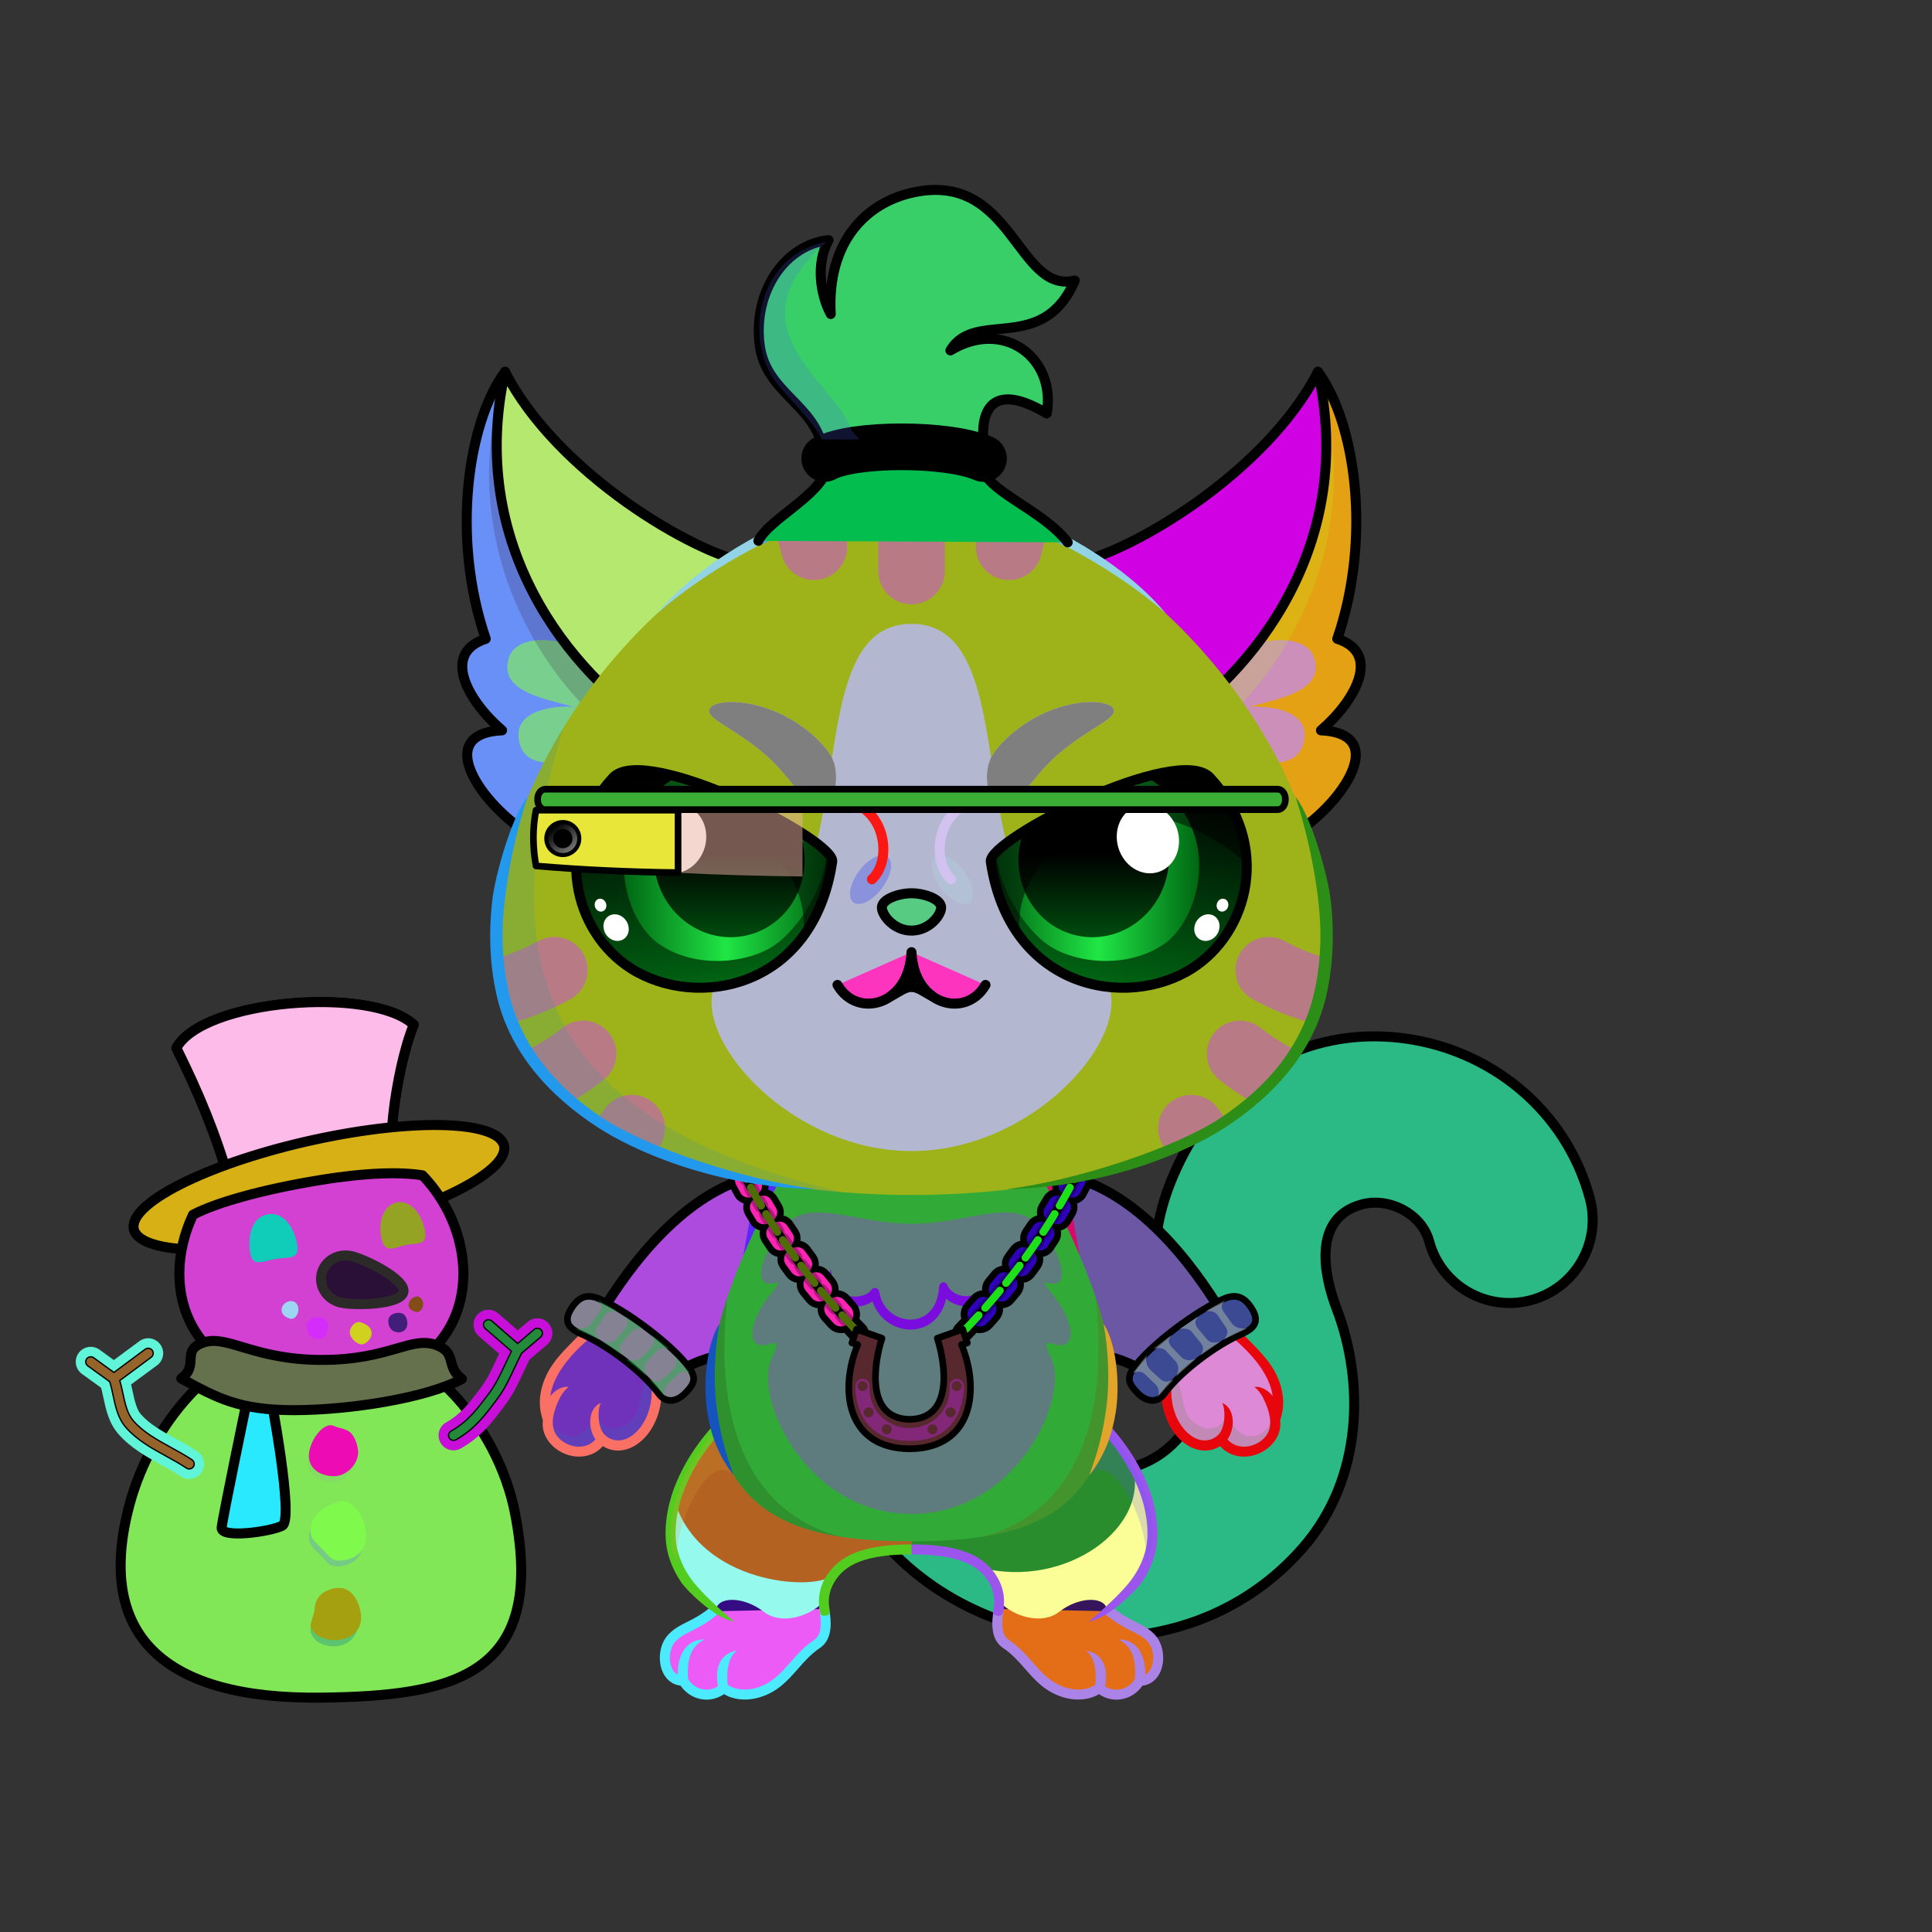 <svg xmlns="http://www.w3.org/2000/svg" xmlns:xlink="http://www.w3.org/1999/xlink" style="shape-rendering:geometricPrecision; text-rendering:geometricPrecision; image-rendering:optimizeQuality; fill-rule:evenodd; clip-rule:evenodd" version="1.1" viewBox="0 0 29000 29000" xml:space="preserve"><rect x="0" y="0" width="29000" height="29000" fill="#333333" stroke="none"/><defs><style type="text/css">.HairBack-Cat0fil22 {fill:none}
.Tail-Cat0fil25 {fill:url(#Tail-Cat0id925)}
.Tail-Cat0fil26 {fill:#fffdfc}
.Tail-Cat0fil14 {fill:black;fill-opacity:0.2}
.Tail-Cat0fil22 {fill:none}
.Tail-Cat0str0 {stroke:black;stroke-width:150;stroke-linecap:round;stroke-linejoin:round}
.RightFoot-Cat0fil26 {fill:#fffdfc}
.RightFoot-Cat0fil14 {fill:black;fill-opacity:0.2}
.RightFoot-Cat0fil22 {fill:none}
.RightFoot-Cat0fil32 {fill:black;fill-rule:nonzero}
.RightLeg-Cat0fil36 {fill:url(#RightLeg-Cat0id383)}
.RightLeg-Cat0fil26 {fill:#fffdfc}
.RightLeg-Cat0fil32 {fill:black;fill-rule:nonzero}
.RightLeg-Cat0fil14 {fill:black;fill-opacity:0.2}
.LeftFoot-Cat0fil26 {fill:#fffdfc}
.LeftFoot-Cat0fil14 {fill:black;fill-opacity:0.2}
.LeftFoot-Cat0fil22 {fill:none}
.LeftFoot-Cat0fil32 {fill:black;fill-rule:nonzero}
.LeftLeg-Cat0fil44 {fill:url(#LeftLeg-Cat0id193)}
.LeftLeg-Cat0fil26 {fill:#fffdfc}
.LeftLeg-Cat0fil32 {fill:black;fill-rule:nonzero}
.LeftLeg-Cat0fil14 {fill:black;fill-opacity:0.2}
.RightHand-Cat1fil48 {fill:url(#RightHand-Cat1id246)}
.RightHand-Cat1fil49 {fill:url(#RightHand-Cat1id328)}
.RightHand-Cat1fil14 {fill:black;fill-opacity:0.2}
.RightHand-Cat1fil22 {fill:none}
.RightHand-Cat1str0 {stroke:black;stroke-width:150;stroke-linecap:round;stroke-linejoin:round}
.RightPaw-Cat0fil26 {fill:#fffdfc}
.RightPaw-Cat0fil14 {fill:black;fill-opacity:0.2}
.RightPaw-Cat0fil32 {fill:black;fill-rule:nonzero}
.LeftHand-Cat1fil56 {fill:url(#LeftHand-Cat1id847)}
.LeftHand-Cat1fil57 {fill:url(#LeftHand-Cat1id5)}
.LeftHand-Cat1fil14 {fill:black;fill-opacity:0.2}
.LeftHand-Cat1fil22 {fill:none}
.LeftHand-Cat1str0 {stroke:black;stroke-width:150;stroke-linecap:round;stroke-linejoin:round}
.LeftPaw-Cat0fil26 {fill:#fffdfc}
.LeftPaw-Cat0fil14 {fill:black;fill-opacity:0.2}
.LeftPaw-Cat0fil32 {fill:black;fill-rule:nonzero}
.Body-Cat5fil62 {fill:url(#Body-Cat5id318)}
.Body-Cat5fil66 {fill:url(#Body-Cat5id563)}
.Body-Cat5fil14 {fill:black;fill-opacity:0.2}
.Body-Cat5fil32 {fill:black;fill-rule:nonzero}
.Ears-Cat10fil125 {fill:url(#Ears-Cat10id500)}
.Ears-Cat10fil14 {fill:black;fill-opacity:0.2}
.Ears-Cat10fil128 {fill:url(#Ears-Cat10id404)}
.Ears-Cat10fil124 {fill:url(#Ears-Cat10id398)}
.Ears-Cat10str0 {stroke:black;stroke-width:150;stroke-linecap:round;stroke-linejoin:round}
.Ears-Cat10fil126 {fill:url(#Ears-Cat10id353)}
.Ears-Cat10fil127 {fill:url(#Ears-Cat10id350)}
.Ears-Cat10fil129 {fill:url(#Ears-Cat10id316)}
.Head-Cat7fil148 {fill:url(#Head-Cat7id36)}
.Head-Cat7fil149 {fill:url(#Head-Cat7id1106);fill-rule:nonzero}
.Head-Cat7fil150 {fill:url(#Head-Cat7id249)}
.Head-Cat7fil14 {fill:black;fill-opacity:0.2}
.Head-Cat7fil32 {fill:black;fill-rule:nonzero}
.Mouth-Cat0fil22 {fill:none}
.Mouth-Cat0str0 {stroke:black;stroke-width:150;stroke-linecap:round;stroke-linejoin:round}
.Mouth-Cat0fil100 {fill:black}
.Eyes-Cat10fil208 {fill:url(#Eyes-Cat10id891)}
.Eyes-Cat10fil209 {fill:url(#Eyes-Cat10id314)}
.Eyes-Cat10fil210 {fill:url(#Eyes-Cat10id511)}
.Eyes-Cat10fil157 {fill:black;fill-opacity:0.502}
.Eyes-Cat10fil152 {fill:white}
.Eyes-Cat10fil211 {fill:url(#Eyes-Cat10id890)}
.Eyes-Cat10fil212 {fill:url(#Eyes-Cat10id134)}
.Eyes-Cat10fil213 {fill:url(#Eyes-Cat10id384)}
.Eyes-Cat10fil155 {fill:#ffffff}
.Eyes-Cat10fil22 {fill:none}
.Eyes-Cat10str4 {stroke:black;stroke-width:150}
.Moustache-Cat0fil22 {fill:none}
.Nose-Cat0fil221 {fill:url(#Nose-Cat0id921)}
.Nose-Cat0str0 {stroke:black;stroke-width:150;stroke-linecap:round;stroke-linejoin:round}
.Hair-Cat4fil225 {fill:url(#Hair-Cat4id49)}
.Hair-Cat4fil14 {fill:black;fill-opacity:0.2}
.Hair-Cat4fil22 {fill:none}
.Hair-Cat4str0 {stroke:black;stroke-width:150;stroke-linecap:round;stroke-linejoin:round}
.Hair-Cat4fil226 {fill:url(#Hair-Cat4id379)}
.Hair-Cat4str6 {stroke:black;stroke-width:700;stroke-linecap:round;stroke-linejoin:round}
.BraceletSilver-Mediumfil62new {fill:black;fill-opacity:0.4}
.BraceletSilver-Mediumfil61new {fill:url(#BraceletSilver-Mediumid671new);fill-rule:nonzero}
.BraceletSilver-Mediumstr4new {stroke:black;stroke-width:100}
.BraceletSilver-Mediumfil63new {fill:url(#BraceletSilver-Mediumid689new);fill-rule:nonzero}
.NecklaceLuckyfil249new {fill:url(#NecklaceLuckyid687new);fill-rule:nonzero}
.NecklaceLuckyfil251new {fill:url(#NecklaceLuckyid679new);fill-rule:nonzero}
.NecklaceLuckyfil252new {fill:url(#NecklaceLuckyid684new);fill-rule:nonzero}
.NecklaceLuckyfil253new {fill:url(#NecklaceLuckyid664new);fill-rule:nonzero}
.NecklaceLuckyfil254new {fill:url(#NecklaceLuckyid693new);fill-rule:nonzero}
.NecklaceLuckyfil255new {fill:#FF9933;fill-opacity:0.502}
.NecklaceLuckyfil223new {fill:black;fill-rule:nonzero}
.NecklaceLuckystr9new {stroke:black;stroke-width:200;stroke-linecap:round;stroke-linejoin:round}
.NecklaceLuckyfil250new {fill:none;fill-rule:nonzero}
.NecklaceLuckystr10new {stroke:black;stroke-width:100;stroke-linecap:round;stroke-linejoin:round;stroke-opacity:0.302}
.NecklaceLuckyfil33new {fill:none}
.NecklaceLuckystr3new {stroke:black;stroke-width:100;stroke-linecap:round;stroke-linejoin:round}
.HatGoogleGlasses-Mediumfil247new {fill:#966432;fill-opacity:0.502}
.HatGoogleGlasses-Mediumfil771new {fill:url(#HatGoogleGlasses-Mediumid662new);fill-rule:nonzero}
.HatGoogleGlasses-Mediumfil772new {fill:url(#HatGoogleGlasses-Mediumid681new);fill-rule:nonzero}
.HatGoogleGlasses-Mediumfil293new {fill:#FFFFCC;fill-opacity:0.502}
.HatGoogleGlasses-Mediumfil84new {fill:black}
.HatGoogleGlasses-Mediumfil774new {fill:url(#HatGoogleGlasses-Mediumid224new)}
.HatGoogleGlasses-Mediumfil773new {fill:url(#HatGoogleGlasses-Mediumid191new)}
.HatGoogleGlasses-Mediumstr3new {stroke:black;stroke-width:100;stroke-linecap:round;stroke-linejoin:round}
.HatGoogleGlasses-Mediumfil775new {fill:url(#HatGoogleGlasses-Mediumid259new)}
.AccessorySnowmanfil86 {fill:url(#AccessorySnowmanid93)}
.AccessorySnowmanfil87 {fill:#000066;fill-opacity:0.302}
.AccessorySnowmanfil91 {fill:url(#AccessorySnowmanid91)}
.AccessorySnowmanfil92 {fill:#000066;fill-opacity:0.4}
.AccessorySnowmanfil93 {fill:url(#AccessorySnowmanid71)}
.AccessorySnowmanfil94 {fill:url(#AccessorySnowmanid46)}
.AccessorySnowmanfil95 {fill:url(#AccessorySnowmanid63)}
.AccessorySnowmanfil96 {fill:url(#AccessorySnowmanid62)}
.AccessorySnowmanfil97 {fill:url(#AccessorySnowmanid44)}
.AccessorySnowmanfil98 {fill:url(#AccessorySnowmanid64)}
.AccessorySnowmanfil99 {fill:url(#AccessorySnowmanid37)}
.AccessorySnowmanfil100 {fill:url(#AccessorySnowmanid49)}
.AccessorySnowmanfil101 {fill:url(#AccessorySnowmanid48)}
.AccessorySnowmanfil102 {fill:url(#AccessorySnowmanid59)}
.AccessorySnowmanfil106 {fill:url(#AccessorySnowmanid96);fill-rule:nonzero}
.AccessorySnowmanfil15 {fill:black}
.AccessorySnowmanfil108 {fill:url(#AccessorySnowmanid97);fill-rule:nonzero}
.AccessorySnowmanfil2 {fill:none}
.AccessorySnowmanstr0 {stroke:black;stroke-width:150;stroke-linecap:round;stroke-linejoin:round}
.AccessorySnowmanfil88 {fill:url(#AccessorySnowmanid52)}
.AccessorySnowmanstr15 {stroke:black;stroke-width:150;stroke-linejoin:round}
.AccessorySnowmanfil89 {fill:url(#AccessorySnowmanid61)}
.AccessorySnowmanfil90 {fill:url(#AccessorySnowmanid55)}
.AccessorySnowmanfil103 {fill:url(#AccessorySnowmanid67)}
.AccessorySnowmanstr16 {stroke:#2B2A29;stroke-width:150;stroke-linecap:round;stroke-linejoin:round}
.AccessorySnowmanfil104 {fill:url(#AccessorySnowmanid40)}
.AccessorySnowmanfil105 {fill:url(#AccessorySnowmanid45)}
.AccessorySnowmanfil107 {fill:none;fill-rule:nonzero}
.AccessorySnowmanstr17 {stroke:black;stroke-width:20}
</style><linearGradient gradientUnits="objectBoundingBox" id="Tail-Cat0id925" x1="56.92%" x2="43.08%" y1="93.429%" y2="6.571%">
   <stop offset="0" style="stop-opacity:1; stop-color:#bfa6a6"/>
   <stop offset="1" style="stop-opacity:1; stop-color:#ffffff"/>
  </linearGradient><linearGradient gradientUnits="userSpaceOnUse" id="RightLeg-Cat0id383" x1="15490.3" x2="15490.3" xlink:href="#RightLeg-Cat0id19" y1="24284.1" y2="21188.2">
  </linearGradient><linearGradient gradientUnits="userSpaceOnUse" id="LeftLeg-Cat0id193" x1="11873.5" x2="11873.5" xlink:href="#LeftLeg-Cat0id19" y1="24284.1" y2="21188.2">
  </linearGradient><linearGradient gradientUnits="objectBoundingBox" id="RightHand-Cat1id246" x1="31.472%" x2="68.528%" y1="2.001%" y2="97.999%">
   <stop offset="0" style="stop-opacity:1; stop-color:#bfa6a6"/>
   <stop offset="0.878" style="stop-opacity:1; stop-color:#e6d3d3"/>
   <stop offset="1" style="stop-opacity:1; stop-color:#e6d3d3"/>
  </linearGradient><linearGradient gradientUnits="userSpaceOnUse" id="RightHand-Cat1id328" x1="17254.5" x2="17254.5" xlink:href="#RightHand-Cat1id5" y1="17791.5" y2="19716.3">
  </linearGradient><linearGradient gradientUnits="userSpaceOnUse" id="LeftHand-Cat1id847" x1="11500.1" x2="9865.46" xlink:href="#LeftHand-Cat1id246" y1="17779.5" y2="20866.3">
  </linearGradient><linearGradient gradientUnits="objectBoundingBox" id="LeftHand-Cat1id5" x1="50%" x2="50%" y1="0%" y2="100%">
   <stop offset="0" style="stop-opacity:1; stop-color:#ffffff"/>
   <stop offset="1" style="stop-opacity:1; stop-color:#ffffff"/>
  </linearGradient><linearGradient gradientUnits="objectBoundingBox" id="Body-Cat5id318" x1="50%" x2="50%" xlink:href="#Body-Cat5id36" y1="0%" y2="100%">
  </linearGradient><linearGradient gradientUnits="userSpaceOnUse" id="Body-Cat5id563" x1="13681.9" x2="13681.9" y1="22723.6" y2="18198.8">
   <stop offset="0" style="stop-opacity:1; stop-color:#fffdfc"/>
   <stop offset="0.459" style="stop-opacity:1; stop-color:#fffdfc"/>
   <stop offset="1" style="stop-opacity:1; stop-color:#f2e9e4"/>
  </linearGradient><linearGradient gradientUnits="userSpaceOnUse" id="Ears-Cat10id500" x1="7628.52" x2="9599.14" xlink:href="#Ears-Cat10id114" y1="10371.1" y2="10689.9">
  </linearGradient><linearGradient gradientUnits="userSpaceOnUse" id="Ears-Cat10id404" x1="19735.5" x2="17764.6" xlink:href="#Ears-Cat10id114" y1="10370.9" y2="10690.1">
  </linearGradient><linearGradient gradientUnits="userSpaceOnUse" id="Ears-Cat10id398" x1="7674.3" x2="10523.3" xlink:href="#Ears-Cat10id350" y1="6407.06" y2="11812.8">
  </linearGradient><linearGradient gradientUnits="userSpaceOnUse" id="Ears-Cat10id353" x1="8094.99" x2="10619.7" xlink:href="#Ears-Cat10id70" y1="6271.2" y2="10297.1">
  </linearGradient><linearGradient gradientUnits="userSpaceOnUse" id="Ears-Cat10id316" x1="19269.2" x2="16743.9" xlink:href="#Ears-Cat10id70" y1="6271.35" y2="10297">
  </linearGradient><linearGradient gradientUnits="userSpaceOnUse" id="Head-Cat7id36" x1="13681.9" x2="13681.9" y1="17936.7" y2="7484.8">
   <stop offset="0" style="stop-opacity:1; stop-color:#bfa6a6"/>
   <stop offset="0.031" style="stop-opacity:1; stop-color:#bfa6a6"/>
   <stop offset="0.529" style="stop-opacity:1; stop-color:#e6d3d3"/>
   <stop offset="1" style="stop-opacity:1; stop-color:#ffffff"/>
  </linearGradient><linearGradient gradientUnits="userSpaceOnUse" id="Head-Cat7id1106" x1="13681.9" x2="13681.9" xlink:href="#Head-Cat7id5" y1="17271.4" y2="7484.8">
  </linearGradient><linearGradient gradientUnits="userSpaceOnUse" id="Head-Cat7id249" x1="13681.9" x2="13681.9" xlink:href="#Head-Cat7id230" y1="9364.32" y2="17278">
  </linearGradient><linearGradient gradientUnits="userSpaceOnUse" id="Eyes-Cat10id891" x1="10884.2" x2="10257" xlink:href="#Eyes-Cat10id27" y1="14816.5" y2="11570.1">
  </linearGradient><linearGradient gradientUnits="userSpaceOnUse" id="Eyes-Cat10id314" x1="9363.74" x2="12410.6" xlink:href="#Eyes-Cat10id57" y1="13043.4" y2="13043.4">
  </linearGradient><linearGradient gradientUnits="userSpaceOnUse" id="Eyes-Cat10id511" x1="10946.1" x2="10946.1" xlink:href="#Eyes-Cat10id384" y1="11784.3" y2="14068.5">
  </linearGradient><linearGradient gradientUnits="userSpaceOnUse" id="Eyes-Cat10id890" x1="16479.7" x2="17106.8" xlink:href="#Eyes-Cat10id27" y1="14816.5" y2="11570.1">
  </linearGradient><linearGradient gradientUnits="userSpaceOnUse" id="Eyes-Cat10id134" x1="14953.3" x2="18000.1" xlink:href="#Eyes-Cat10id57" y1="13043.4" y2="13043.4">
  </linearGradient><linearGradient gradientUnits="userSpaceOnUse" id="Nose-Cat0id921" x1="13681.9" x2="13681.9" y1="13407.9" y2="13968.6">
   <stop offset="0" style="stop-opacity:1; stop-color:#FFCCCC"/>
   <stop offset="1" style="stop-opacity:1; stop-color:#DB9092"/>
  </linearGradient><linearGradient gradientUnits="userSpaceOnUse" id="Hair-Cat4id49" x1="13715.8" x2="13715.8" y1="6802.99" y2="8218.57">
   <stop offset="0" style="stop-opacity:1; stop-color:#e6e6cc"/>
   <stop offset="1" style="stop-opacity:1; stop-color:#fffffd"/>
  </linearGradient><linearGradient gradientUnits="userSpaceOnUse" id="Hair-Cat4id379" x1="13761.3" x2="13761.3" y1="6750.28" y2="2850.72">
   <stop offset="0" style="stop-opacity:1; stop-color:#e6e6cc"/>
   <stop offset="0.549" style="stop-opacity:1; stop-color:#fffffd"/>
   <stop offset="1" style="stop-opacity:1; stop-color:#fffffd"/>
  </linearGradient><linearGradient gradientUnits="userSpaceOnUse" id="BraceletSilver-Mediumid671new" x1="8777.29" x2="10151.7" xlink:href="#BraceletSilver-Mediumid670new" y1="19683.8" y2="20796.7">
  </linearGradient><linearGradient gradientUnits="userSpaceOnUse" id="BraceletSilver-Mediumid689new" x1="18586.5" x2="17212.2" xlink:href="#BraceletSilver-Mediumid670new" y1="19683.8" y2="20796.7">
  </linearGradient><linearGradient gradientUnits="userSpaceOnUse" id="NecklaceLuckyid687new" x1="12449" x2="11014.8" xlink:href="#NecklaceLuckyid664new" y1="19544.4" y2="17097.7">
  </linearGradient><linearGradient gradientUnits="userSpaceOnUse" id="NecklaceLuckyid679new" x1="12569.9" x2="11069.6" xlink:href="#NecklaceLuckyid664new" y1="19664.7" y2="17105.2">
  </linearGradient><linearGradient gradientUnits="userSpaceOnUse" id="NecklaceLuckyid684new" x1="16314.7" x2="14880.4" xlink:href="#NecklaceLuckyid664new" y1="19544.4" y2="17097.7">
  </linearGradient><linearGradient gradientUnits="userSpaceOnUse" id="NecklaceLuckyid693new" x1="13409.8" x2="13897.9" y1="21756" y2="19977.9">
   <stop offset="0" style="stop-opacity:1; stop-color:#CC9933"/>
   <stop offset="0.322" style="stop-opacity:1; stop-color:#FFF98F"/>
   <stop offset="0.62" style="stop-opacity:1; stop-color:#FFFFFC"/>
   <stop offset="0.831" style="stop-opacity:1; stop-color:#FFF982"/>
   <stop offset="1" style="stop-opacity:1; stop-color:#CC9933"/>
  </linearGradient><linearGradient gradientUnits="userSpaceOnUse" id="HatGoogleGlasses-Mediumid662new" x1="12977" x2="13014.5" y1="11958" y2="13269">
   <stop offset="0" style="stop-opacity:1; stop-color:#242424"/>
   <stop offset="1" style="stop-opacity:1; stop-color:#BDBDBD"/>
  </linearGradient><linearGradient gradientUnits="userSpaceOnUse" id="HatGoogleGlasses-Mediumid681new" x1="14386.9" x2="14349.4" xlink:href="#HatGoogleGlasses-Mediumid662new" y1="11958" y2="13269">
  </linearGradient><linearGradient gradientUnits="userSpaceOnUse" id="HatGoogleGlasses-Mediumid224new" x1="8312.34" x2="8582.84" y1="12413.5" y2="12760">
   <stop offset="0" style="stop-opacity:1; stop-color:black"/>
   <stop offset="1" style="stop-opacity:1; stop-color:#737373"/>
  </linearGradient><linearGradient gradientUnits="userSpaceOnUse" id="HatGoogleGlasses-Mediumid191new" x1="8327.85" x2="9856.45" y1="13047.3" y2="12211.7">
   <stop offset="0" style="stop-opacity:1; stop-color:#C8C8C8"/>
   <stop offset="0.69" style="stop-opacity:1; stop-color:white"/>
   <stop offset="1" style="stop-opacity:1; stop-color:white"/>
  </linearGradient><linearGradient gradientUnits="userSpaceOnUse" id="HatGoogleGlasses-Mediumid259new" x1="8069.87" x2="19294" y1="11999.6" y2="11999.6">
   <stop offset="0" style="stop-opacity:1; stop-color:#C4C4C4"/>
   <stop offset="0.69" style="stop-opacity:1; stop-color:white"/>
   <stop offset="1" style="stop-opacity:1; stop-color:#D4D4D4"/>
  </linearGradient><radialGradient cx="4817.32" cy="22745.9" fx="4817.32" fy="22745.9" gradientTransform="matrix(1 -0 -0 0.91 0 2040)" gradientUnits="userSpaceOnUse" id="AccessorySnowmanid93" r="3006.14">
   <stop offset="0" style="stop-opacity:1; stop-color:#F2FAFF"/>
   <stop offset="0.761" style="stop-opacity:1; stop-color:#F5FBFF"/>
   <stop offset="1" style="stop-opacity:1; stop-color:#B7CCD9"/>
  </radialGradient><radialGradient cx="4823.61" cy="19214.3" fx="4823.61" fy="19214.3" gradientTransform="matrix(1 -0 -0 0.752 0 4762)" gradientUnits="userSpaceOnUse" id="AccessorySnowmanid91" r="2131.35">
   <stop offset="0" style="stop-opacity:1; stop-color:#F2FAFF"/>
   <stop offset="0.69" style="stop-opacity:1; stop-color:#F5FBFF"/>
   <stop offset="1" style="stop-opacity:1; stop-color:#B7CCD9"/>
  </radialGradient><linearGradient gradientUnits="userSpaceOnUse" id="AccessorySnowmanid71" x1="4104.37" x2="4104.37" xlink:href="#AccessorySnowmanid37" y1="18947.1" y2="18223.2">
  </linearGradient><linearGradient gradientUnits="userSpaceOnUse" id="AccessorySnowmanid46" x1="6046.26" x2="6046.26" xlink:href="#AccessorySnowmanid37" y1="18742.3" y2="18043.8">
  </linearGradient><linearGradient gradientUnits="userSpaceOnUse" id="AccessorySnowmanid63" x1="5005.65" x2="5005.65" xlink:href="#AccessorySnowmanid37" y1="22158.1" y2="21393.2">
  </linearGradient><linearGradient gradientUnits="userSpaceOnUse" id="AccessorySnowmanid62" x1="5040.52" x2="5040.52" xlink:href="#AccessorySnowmanid37" y1="24619" y2="23834.6">
  </linearGradient><linearGradient gradientUnits="userSpaceOnUse" id="AccessorySnowmanid44" x1="5078.16" x2="5078.16" xlink:href="#AccessorySnowmanid37" y1="23425.2" y2="22534">
  </linearGradient><linearGradient gradientUnits="userSpaceOnUse" id="AccessorySnowmanid64" x1="4352.39" x2="4352.39" xlink:href="#AccessorySnowmanid37" y1="19796" y2="19528.8">
  </linearGradient><linearGradient gradientUnits="userSpaceOnUse" id="AccessorySnowmanid49" x1="5971.18" x2="5971.18" xlink:href="#AccessorySnowmanid37" y1="19999.7" y2="19706.1">
  </linearGradient><linearGradient gradientUnits="userSpaceOnUse" id="AccessorySnowmanid48" x1="5414.22" x2="5414.22" xlink:href="#AccessorySnowmanid37" y1="20179.8" y2="19843.7">
  </linearGradient><linearGradient gradientUnits="userSpaceOnUse" id="AccessorySnowmanid59" x1="6242.26" x2="6242.26" xlink:href="#AccessorySnowmanid37" y1="19693.7" y2="19460">
  </linearGradient><linearGradient gradientUnits="userSpaceOnUse" id="AccessorySnowmanid96" x1="2367.55" x2="1834.55" y1="21989.3" y2="20297.6">
   <stop offset="0" style="stop-opacity:1; stop-color:#6B4119"/>
   <stop offset="1" style="stop-opacity:1; stop-color:#DC9748"/>
  </linearGradient><linearGradient gradientUnits="userSpaceOnUse" id="AccessorySnowmanid97" x1="7695.81" x2="7178.67" xlink:href="#AccessorySnowmanid96" y1="21535.7" y2="19894.3">
  </linearGradient><linearGradient gradientUnits="userSpaceOnUse" id="AccessorySnowmanid52" x1="2762.31" x2="6095.5" y1="16768.8" y2="16050.9">
   <stop offset="0" style="stop-opacity:1; stop-color:#48535E"/>
   <stop offset="0.278" style="stop-opacity:1; stop-color:#25272B"/>
   <stop offset="0.49" style="stop-opacity:1; stop-color:#3C4047"/>
   <stop offset="0.659" style="stop-opacity:1; stop-color:#5B6875"/>
   <stop offset="0.851" style="stop-opacity:1; stop-color:#32393D"/>
   <stop offset="1" style="stop-opacity:1; stop-color:#232629"/>
  </linearGradient><linearGradient gradientUnits="userSpaceOnUse" id="AccessorySnowmanid61" x1="3269.88" x2="5990.56" xlink:href="#AccessorySnowmanid40" y1="17233.9" y2="17233.9">
  </linearGradient><linearGradient gradientUnits="userSpaceOnUse" id="AccessorySnowmanid55" x1="2725.13" x2="6848.89" y1="16982.8" y2="18664.8">
   <stop offset="0" style="stop-opacity:1; stop-color:#171A1C"/>
   <stop offset="0.431" style="stop-opacity:1; stop-color:#222529"/>
   <stop offset="0.749" style="stop-opacity:1; stop-color:#5B6875"/>
   <stop offset="1" style="stop-opacity:1; stop-color:#454C52"/>
  </linearGradient><linearGradient gradientUnits="userSpaceOnUse" id="AccessorySnowmanid67" x1="5093.64" x2="5782.81" y1="19554.6" y2="18865.5">
   <stop offset="0" style="stop-opacity:1; stop-color:#FF9933"/>
   <stop offset="0.49" style="stop-opacity:1; stop-color:#D96236"/>
   <stop offset="1" style="stop-opacity:1; stop-color:#FDAB74"/>
  </linearGradient><linearGradient gradientUnits="userSpaceOnUse" id="AccessorySnowmanid45" x1="2721.06" x2="6933.93" xlink:href="#AccessorySnowmanid40" y1="20647" y2="20647">
  </linearGradient><linearGradient gradientUnits="userSpaceOnUse" id="RightLeg-Cat0id19" x1="15490.3" x2="15490.3" y1="24284.1" y2="21188.2">
   <stop offset="0" style="stop-opacity:1; stop-color:#ffffff"/>
   <stop offset="0.439" style="stop-opacity:1; stop-color:#ffffff"/>
   <stop offset="1" style="stop-opacity:1; stop-color:#e6d3d3"/>
  </linearGradient><linearGradient gradientUnits="userSpaceOnUse" id="LeftLeg-Cat0id19" x1="15490.3" x2="15490.3" y1="24284.1" y2="21188.2">
   <stop offset="0" style="stop-opacity:1; stop-color:#ffffff"/>
   <stop offset="0.439" style="stop-opacity:1; stop-color:#ffffff"/>
   <stop offset="1" style="stop-opacity:1; stop-color:#e6d3d3"/>
  </linearGradient><linearGradient gradientUnits="objectBoundingBox" id="RightHand-Cat1id5" x1="50%" x2="50%" y1="0%" y2="100%">
   <stop offset="0" style="stop-opacity:1; stop-color:#ffffff"/>
   <stop offset="1" style="stop-opacity:1; stop-color:#ffffff"/>
  </linearGradient><linearGradient gradientUnits="objectBoundingBox" id="LeftHand-Cat1id246" x1="31.472%" x2="68.528%" y1="2.001%" y2="97.999%">
   <stop offset="0" style="stop-opacity:1; stop-color:#bfa6a6"/>
   <stop offset="0.878" style="stop-opacity:1; stop-color:#e6d3d3"/>
   <stop offset="1" style="stop-opacity:1; stop-color:#e6d3d3"/>
  </linearGradient><linearGradient gradientUnits="userSpaceOnUse" id="Body-Cat5id36" x1="13681.9" x2="13681.9" y1="17936.7" y2="7484.8">
   <stop offset="0" style="stop-opacity:1; stop-color:#bfa6a6"/>
   <stop offset="0.031" style="stop-opacity:1; stop-color:#bfa6a6"/>
   <stop offset="0.529" style="stop-opacity:1; stop-color:#e6d3d3"/>
   <stop offset="1" style="stop-opacity:1; stop-color:#ffffff"/>
  </linearGradient><linearGradient gradientUnits="userSpaceOnUse" id="Ears-Cat10id114" x1="7986.1" x2="9822.34" y1="9926.47" y2="10545.7">
   <stop offset="0" style="stop-opacity:1; stop-color:#E4BBB9"/>
   <stop offset="1" style="stop-opacity:1; stop-color:#B88383"/>
  </linearGradient><linearGradient gradientUnits="userSpaceOnUse" id="Ears-Cat10id350" x1="19690" x2="16840.2" y1="6407.27" y2="11812.6">
   <stop offset="0" style="stop-opacity:1; stop-color:#bfa6a6"/>
   <stop offset="0.231" style="stop-opacity:1; stop-color:#e6d3d3"/>
   <stop offset="1" style="stop-opacity:1; stop-color:#ffffff"/>
  </linearGradient><linearGradient gradientUnits="userSpaceOnUse" id="Ears-Cat10id70" x1="20208.3" x2="17218.2" y1="8096.38" y2="11659.9">
   <stop offset="0" style="stop-opacity:1; stop-color:#fffdfc"/>
   <stop offset="1" style="stop-opacity:1; stop-color:#f2e9e4"/>
  </linearGradient><linearGradient gradientUnits="objectBoundingBox" id="Head-Cat7id5" x1="50%" x2="50%" y1="0%" y2="100%">
   <stop offset="0" style="stop-opacity:1; stop-color:#ffffff"/>
   <stop offset="1" style="stop-opacity:1; stop-color:#ffffff"/>
  </linearGradient><linearGradient gradientUnits="userSpaceOnUse" id="Head-Cat7id230" x1="13681.9" x2="13681.9" y1="13028.8" y2="17278">
   <stop offset="0" style="stop-opacity:1; stop-color:#fffdfc"/>
   <stop offset="0.659" style="stop-opacity:1; stop-color:#fffdfc"/>
   <stop offset="1" style="stop-opacity:1; stop-color:#f2e9e4"/>
  </linearGradient><linearGradient gradientUnits="userSpaceOnUse" id="Eyes-Cat10id27" x1="16937.6" x2="16937.6" y1="14961.3" y2="11448.6">
   <stop offset="0" style="stop-opacity:1; stop-color:#006613"/>
   <stop offset="1" style="stop-opacity:1; stop-color:black"/>
  </linearGradient><linearGradient gradientUnits="objectBoundingBox" id="Eyes-Cat10id57" x1="100%" x2="0%" y1="50%" y2="50%">
   <stop offset="0" style="stop-opacity:1; stop-color:#006613"/>
   <stop offset="0.502" style="stop-opacity:1; stop-color:#20e645"/>
   <stop offset="1" style="stop-opacity:1; stop-color:#006613"/>
  </linearGradient><linearGradient gradientUnits="userSpaceOnUse" id="Eyes-Cat10id384" x1="16417.8" x2="16417.8" y1="11784.3" y2="14068.5">
   <stop offset="0" style="stop-opacity:1; stop-color:black"/>
   <stop offset="0.45" style="stop-opacity:1; stop-color:black"/>
   <stop offset="1" style="stop-opacity:1; stop-color:#004c0e"/>
  </linearGradient><linearGradient gradientUnits="userSpaceOnUse" id="BraceletSilver-Mediumid670new" x1="8123.49" x2="10221.1" y1="19753" y2="20731.2">
   <stop offset="0" style="stop-opacity:1; stop-color:#ADA8A8"/>
   <stop offset="0.11" style="stop-opacity:1; stop-color:#EDE8E8"/>
   <stop offset="0.251" style="stop-opacity:1; stop-color:#FFFFFC"/>
   <stop offset="0.471" style="stop-opacity:1; stop-color:#DBD4D4"/>
   <stop offset="0.78" style="stop-opacity:1; stop-color:#403838"/>
   <stop offset="1" style="stop-opacity:1; stop-color:#BDB3B3"/>
  </linearGradient><linearGradient gradientUnits="userSpaceOnUse" id="NecklaceLuckyid664new" x1="16259.9" x2="14759.5" y1="19664.7" y2="17105.2">
   <stop offset="0" style="stop-opacity:1; stop-color:#FEF98B"/>
   <stop offset="0.212" style="stop-opacity:1; stop-color:#FFFFFC"/>
   <stop offset="0.42" style="stop-opacity:1; stop-color:#FFF982"/>
   <stop offset="1" style="stop-opacity:1; stop-color:#CC9933"/>
  </linearGradient><linearGradient gradientUnits="userSpaceOnUse" id="AccessorySnowmanid37" x1="4765.89" x2="4765.89" y1="20097.2" y2="19766.5">
   <stop offset="0" style="stop-opacity:1; stop-color:#243147"/>
   <stop offset="1" style="stop-opacity:1; stop-color:#1C293B"/>
  </linearGradient><linearGradient gradientUnits="userSpaceOnUse" id="AccessorySnowmanid40" x1="3427.8" x2="4186.45" y1="21161.1" y2="22756.9">
   <stop offset="0" style="stop-opacity:1; stop-color:#9F112D"/>
   <stop offset="0.31" style="stop-opacity:1; stop-color:#760816"/>
   <stop offset="1" style="stop-opacity:1; stop-color:#E3354F"/>
  </linearGradient></defs><g id="AccessorySnowman">
  <g>
   <path class="AccessorySnowmanfil86" d="M4824 25482c1985,-24 3382,-322 2906,-2771 -255,-1309 -1387,-2702 -2906,-2702 -1471,0 -2543,1321 -2879,2573 -524,1955 500,2929 2879,2900z" style="fill:#390f37"/>
   <path class="AccessorySnowmanfil87" d="M4824 25482c491,-6 947,-29 1347,-97 -2141,159 -4045,-813 -3888,-2531 102,-1121 744,-2439 2125,-2809 -1256,220 -2160,1406 -2463,2537 -524,1955 500,2929 2879,2900z" style="fill:#389f6e"/>
   <path class="AccessorySnowmanfil2 AccessorySnowmanstr0" d="M4824 25482c1985,-24 3382,-322 2906,-2771 -255,-1309 -1387,-2702 -2906,-2702 -1471,0 -2543,1321 -2879,2573 -524,1955 500,2929 2879,2900z" style="fill:#82e756"/>
   <path class="AccessorySnowmanfil88 AccessorySnowmanstr15" d="M3456 17778c-212,-749 -469,-1362 -808,-2047 396,-731 2936,-934 3562,-349 -278,674 -462,2175 -220,2066 48,-68 -2534,330 -2534,330z" style="fill:#baae12"/>
   <path class="AccessorySnowmanfil89 AccessorySnowmanstr0" d="M5886 16755c-305,-70 -805,-94 -1327,-22 -521,71 -982,271 -1289,429 55,163 136,441 186,616 0,0 2582,-398 2534,-330 -102,46 -128,-349 -104,-693z" style="fill:#d1697e"/>
   <path class="AccessorySnowmanfil2 AccessorySnowmanstr15" d="M3456 17778c-212,-749 -469,-1362 -808,-2047 396,-731 2936,-934 3562,-349 -278,674 -462,2175 -220,2066 48,-68 -2534,330 -2534,330z" style="fill:#fdbbea"/>
   <path class="AccessorySnowmanfil90 AccessorySnowmanstr0" d="M4848 18542c1536,-333 2754,-924 2721,-1320 -34,-397 -1307,-449 -2843,-116 -1536,333 -2754,924 -2721,1320 34,396 1307,448 2843,116z" style="fill:#d6b014"/>
   <path class="AccessorySnowmanfil91" d="M4824 20817c2400,0 2566,-2086 1518,-3175 -331,-54 -863,-41 -1555,74 -832,137 -1540,332 -1890,518 -528,1116 -87,2583 1927,2583z" style="fill:#400d2e"/>
   <path class="AccessorySnowmanfil92" d="M6642 17970c-51,-67 -241,-267 -300,-328 -331,-54 -863,-41 -1555,74 -832,137 -1540,332 -1890,518 -225,476 -274,1016 -99,1480 -43,-494 286,-902 383,-1070 307,-530 2368,-893 3461,-674z" style="fill:#90ca95"/>
   <path class="AccessorySnowmanfil2 AccessorySnowmanstr0" d="M4824 20817c2400,0 2566,-2086 1518,-3175 -331,-54 -863,-41 -1555,74 -832,137 -1540,332 -1890,518 -528,1116 -87,2583 1927,2583z" style="fill:#d241d2"/>
   <path class="AccessorySnowmanfil93" d="M4137 18897c195,-32 361,18 323,-212 -37,-231 -185,-499 -437,-458 -253,42 -307,343 -269,574 38,230 188,128 383,96z" style="fill:#10cdb9"/>
   <path class="AccessorySnowmanfil94" d="M6096 18687c179,-35 331,20 276,-242 -56,-261 -235,-432 -415,-397 -179,35 -287,257 -235,524 52,267 194,150 374,115z" style="fill:#95a325"/>
   <path class="AccessorySnowmanfil87" d="M4987 22251c192,0 362,-205 348,-383 -8,-94 -43,-220 -115,-286 -63,-58 -159,-60 -233,-96 -159,-79 -370,239 -370,451 0,211 178,314 370,314z" style="fill:#86c772"/>
   <path class="AccessorySnowmanfil87" d="M5014 24712c187,0 364,-132 364,-353 0,-222 -118,-483 -305,-483 -187,0 -356,127 -356,349 0,49 -69,230 -55,273 48,153 206,214 352,214z" style="fill:#0174a5"/>
   <path class="AccessorySnowmanfil87" d="M5046 23513c225,0 403,-126 403,-362 0,-237 -178,-566 -403,-496 -225,70 -408,192 -408,429 0,121 104,190 181,268 73,75 117,161 227,161z" style="fill:#598af0"/>
   <path class="AccessorySnowmanfil95" d="M5016 22158c198,0 373,-202 359,-376 -8,-93 -45,-217 -119,-282 -65,-57 -163,-59 -240,-95 -163,-77 -380,236 -380,444 0,208 183,309 380,309z" style="fill:#ed0bb3"/>
   <path class="AccessorySnowmanfil96" d="M5035 24619c198,0 385,-124 385,-332 0,-207 -125,-452 -322,-452 -198,0 -376,119 -376,327 0,46 -73,216 -59,256 51,144 218,201 372,201z" style="fill:#a4a010"/>
   <path class="AccessorySnowmanfil97" d="M5081 23425c231,0 414,-128 414,-372 0,-243 -183,-581 -414,-509 -232,72 -420,197 -420,441 0,124 108,195 186,276 76,76 120,164 234,164z" style="fill:#7ff94b"/>
   <path class="AccessorySnowmanfil98" d="M4352 19793c70,20 127,-60 127,-133 0,-73 -39,-131 -109,-131 -70,0 -144,58 -144,131 0,73 57,113 126,133z" style="fill:#9cd6f3"/>
   <path class="AccessorySnowmanfil99" d="M4766 20097c116,2 134,-74 157,-165 22,-91 -71,-165 -157,-165 -87,0 -178,76 -158,165 21,89 42,163 158,165z" style="fill:#d42dfb"/>
   <path class="AccessorySnowmanfil100" d="M5971 19999c79,9 153,-55 143,-150 -10,-95 -53,-143 -131,-143 -79,0 -166,44 -154,143 12,99 64,140 142,150z" style="fill:#411e77"/>
   <path class="AccessorySnowmanfil101" d="M5409 20178c69,17 169,-74 169,-166 0,-91 -88,-141 -169,-165 -82,-24 -170,87 -158,165 13,79 88,148 158,166z" style="fill:#d0d11f"/>
   <path class="AccessorySnowmanfil102" d="M6243 19692c59,14 109,-52 109,-115 0,-64 -49,-130 -109,-115 -60,15 -97,51 -109,115 -12,63 50,100 109,115z" style="fill:#824d17"/>
   <path class="AccessorySnowmanfil103 AccessorySnowmanstr16" d="M6055 19395c43,-193 -580,-496 -783,-541 -203,-45 -402,75 -445,268 -43,193 87,386 290,431 203,45 895,35 938,-158z" style="fill:#2a1036"/>
   <path class="AccessorySnowmanfil104 AccessorySnowmanstr0" d="M4052 20900c0,0 368,1910 184,2002 -184,92 -927,193 -909,28 18,-166 386,-1938 386,-1938 113,-30 226,-61 339,-92z" style="fill:#28e9fe"/>
   <path class="AccessorySnowmanfil105 AccessorySnowmanstr0" d="M6934 20699c-538,289 -1699,468 -2523,468 -823,0 -1151,-182 -1690,-475 278,-203 -12,-422 332,-540 359,-123 754,261 1779,261 1025,0 1339,-368 1726,-220 306,116 125,321 376,506z" style="fill:#65714c"/>
   <g>
    <path class="AccessorySnowmanfil106" d="M2882 21912c34,23 43,69 21,104 -23,34 -70,44 -104,21 -96,-64 -201,-122 -306,-180 -217,-119 -434,-239 -601,-428 -120,-136 -157,-308 -194,-481 -15,-71 -30,-143 -51,-208l-329 -238c-34,-25 -41,-71 -17,-105 25,-33 71,-41 105,-17l304 221 470 -349c34,-24 80,-17 105,16 25,33 18,80 -15,105l-472 349c19,64 33,130 47,195 33,154 66,307 159,413 149,169 355,283 561,396 107,59 215,118 317,186z" style="fill:#20af8a"/>
    <path class="AccessorySnowmanfil15" d="M2964 21787c52,34 85,86 96,143 12,56 2,117 -33,168 -34,52 -86,85 -142,96 -56,12 -117,2 -169,-32 -90,-61 -193,-117 -295,-173l0 0c-110,-61 -221,-122 -331,-196 -111,-74 -217,-159 -310,-265 -75,-85 -123,-178 -157,-276 -32,-91 -52,-182 -71,-273 -7,-30 -13,-61 -23,-103 -4,-15 -8,-30 -11,-45l-288 -208c-50,-36 -81,-90 -90,-147 -9,-57 4,-117 40,-167 36,-50 90,-80 147,-90 56,-9 117,4 167,40l215 156 382 -283c50,-37 110,-50 167,-42 56,9 110,39 147,89 37,50 51,110 42,166 -8,57 -38,111 -88,148l-391 288 1 4c7,30 15,66 22,101 16,72 31,145 53,207 18,55 41,103 72,138l1 0c65,74 143,136 229,193 90,60 191,115 291,171 53,29 105,58 163,91 56,32 111,66 164,101zm-82 125c34,23 43,69 21,104 -23,34 -70,44 -104,21 -96,-64 -201,-122 -306,-180 -217,-119 -434,-239 -601,-428 -120,-136 -157,-308 -194,-481 -15,-71 -30,-143 -51,-208l-329 -238c-34,-25 -41,-71 -17,-105 25,-33 71,-41 105,-17l304 221 470 -349c34,-24 80,-17 105,16 25,33 18,80 -15,105l-472 349c19,64 33,130 47,195 33,154 66,307 159,413 149,169 355,283 561,396 107,59 215,118 317,186z" id="1" style="fill:#60f4d8"/>
   </g>
   <path class="AccessorySnowmanfil107 AccessorySnowmanstr17" d="M2882 21912c34,23 43,69 21,104 -23,34 -70,44 -104,21 -96,-64 -201,-122 -306,-180 -217,-119 -434,-239 -601,-428 -120,-136 -157,-308 -194,-481 -15,-71 -30,-143 -51,-208l-329 -238c-34,-25 -41,-71 -17,-105 25,-33 71,-41 105,-17l304 221 470 -349c34,-24 80,-17 105,16 25,33 18,80 -15,105l-472 349c19,64 33,130 47,195 33,154 66,307 159,413 149,169 355,283 561,396 107,59 215,118 317,186z" style="fill:#95642a"/>
   <g>
    <path class="AccessorySnowmanfil108" d="M8018 19955c32,-26 79,-22 106,9 27,32 23,79 -9,106l-286 243c-35,68 -70,143 -105,217 -75,160 -149,321 -259,466l-23 32c-165,219 -318,424 -597,583 -36,20 -82,8 -102,-28 -21,-36 -8,-82 28,-102 252,-143 397,-336 551,-543l24 -31c98,-131 170,-286 242,-440 29,-61 57,-122 89,-184l-394 -342c-31,-27 -35,-75 -8,-106 27,-31 74,-35 106,-8l389 339 248 -211z" style="fill:#8d68e8"/>
    <path class="AccessorySnowmanfil15" d="M7922 19841c47,-40 106,-57 163,-52 57,4 113,31 153,79 40,47 57,106 53,163 -5,57 -32,113 -79,153l-264 224c-12,24 -25,50 -37,76 -4,8 -23,50 -51,109 -36,78 -72,155 -120,246 -45,84 -95,167 -155,247l-22 29 1 0 0 0 -3 3c-174,232 -337,449 -643,623 -53,31 -115,36 -170,21 -55,-15 -105,-51 -135,-105 -31,-54 -37,-115 -22,-171 16,-55 52,-105 106,-135 112,-64 200,-139 278,-220 80,-85 152,-182 228,-282l23 -32c44,-58 82,-123 119,-191 34,-66 71,-144 107,-222 13,-28 26,-55 40,-84l-307 -266c-47,-41 -73,-97 -77,-154 -4,-57 13,-116 54,-163 41,-47 96,-73 154,-77 57,-4 115,14 162,54l293 255 151 -128zm96 114c32,-26 79,-22 106,9 27,32 23,79 -9,106l-286 243c-35,68 -70,143 -105,217 -75,160 -149,321 -259,466l-23 32c-165,219 -318,424 -597,583 -36,20 -82,8 -102,-28 -21,-36 -8,-82 28,-102 252,-143 397,-336 551,-543l24 -31c98,-131 170,-286 242,-440 29,-61 57,-122 89,-184l-394 -342c-31,-27 -35,-75 -8,-106 27,-31 74,-35 106,-8l389 339 248 -211z" id="1" style="fill:#c80ed9"/>
   </g>
   <path class="AccessorySnowmanfil107 AccessorySnowmanstr17" d="M8018 19955c32,-26 79,-22 106,9 27,32 23,79 -9,106l-286 243c-35,68 -70,143 -105,217 -75,160 -149,321 -259,466l-23 32c-165,219 -318,424 -597,583 -36,20 -82,8 -102,-28 -21,-36 -8,-82 28,-102 252,-143 397,-336 551,-543l24 -31c98,-131 170,-286 242,-440 29,-61 57,-122 89,-184l-394 -342c-31,-27 -35,-75 -8,-106 27,-31 74,-35 106,-8l389 339 248 -211z" style="fill:#23893b"/>
  </g>
 </g><g id="HairBack-Cat0">
 <animateTransform additive="sum" attributeName="transform" dur="10" repeatCount="indefinite" type="translate" values="0;0 200;0;0 200;0;0 200;0;0 200;0"/>
  <rect class="HairBack-Cat0fil22" height="890" width="890" x="13237" y="6590"/>
 </g><g id="Tail-Cat0">
  <path class="Tail-Cat0fil25" d="M12493 21526c-108,-680 356,-1318 1035,-1426 680,-108 1318,356 1426,1035 72,449 615,757 1013,871 277,80 569,104 842,61 324,-52 634,-203 873,-476 315,-359 185,-698 48,-1055 -333,-871 -681,-1781 -6,-3132 633,-1266 1884,-1986 3288,-1826 1347,153 2497,1082 2852,2410 178,666 -218,1350 -884,1528 -666,178 -1350,-218 -1528,-884 -111,-412 -602,-663 -1007,-554 -739,197 -584,1038 -381,1569 411,1074 408,2538 -507,3585 -653,748 -1490,1157 -2357,1296 -1260,201 -2607,-168 -3570,-1011 -591,-519 -1010,-1199 -1137,-1991z" style="fill:#736357"/>
  <path class="Tail-Cat0fil26" d="M17666 17404c633,-1266 1884,-1986 3288,-1826 1347,153 2497,1082 2852,2410 178,666 -218,1350 -884,1528 -666,178 -1350,-218 -1528,-884 -111,-412 -602,-663 -1007,-554 -739,197 -584,1038 -381,1569 -1404,-333 -610,-3081 -2340,-2243z" style="fill:#fbdf60"/>
  <path class="Tail-Cat0fil14" d="M12493 21526c-51,-321 26,-633 192,-884l227 -137c304,-15 813,942 1117,927 875,2545 4568,3180 6172,593 -119,430 -326,844 -644,1207 -653,748 -1490,1157 -2357,1296 -1260,201 -2607,-168 -3570,-1011 -591,-519 -1010,-1199 -1137,-1991z" style="fill:#1442a0"/>
  <path class="Tail-Cat0fil14" d="M23852 18675c-20,64 -45,127 -75,187 20,-67 45,-129 75,-187zm-75 188c-154,311 -436,557 -797,653 -666,178 -1350,-218 -1528,-884 -111,-412 -602,-663 -1007,-554 -372,99 -517,362 -544,666l0 0c-70,-634 533,-1204 1070,-1107 893,163 894,897 1378,1194 482,295 900,330 1428,32z" style="fill:#f94460"/>
  <path class="Tail-Cat0fil22 Tail-Cat0str0" d="M12493 21526c-108,-680 356,-1318 1035,-1426 680,-108 1318,356 1426,1035 72,449 615,757 1013,871 277,80 569,104 842,61 324,-52 634,-203 873,-476 315,-359 185,-698 48,-1055 -333,-871 -681,-1781 -6,-3132 633,-1266 1884,-1986 3288,-1826 1347,153 2497,1082 2852,2410 178,666 -218,1350 -884,1528 -666,178 -1350,-218 -1528,-884 -111,-412 -602,-663 -1007,-554 -739,197 -584,1038 -381,1569 411,1074 408,2538 -507,3585 -653,748 -1490,1157 -2357,1296 -1260,201 -2607,-168 -3570,-1011 -591,-519 -1010,-1199 -1137,-1991z" style="fill:#2bba85"/>
 </g><g id="RightFoot-Cat0">
  <path class="RightFoot-Cat0fil26" d="M17107 25230c-124,214 -404,285 -611,106 -71,70 -277,145 -526,65 -410,-131 -508,-461 -851,-710 -221,-159 -124,-477 -114,-668 364,340 783,-165 1076,-248 374,-102 737,158 534,413 199,95 520,237 673,411 169,192 121,631 -181,631z" style="fill:#37155d"/>
  <path class="RightFoot-Cat0fil14" d="M17107 25230c-124,214 -404,285 -611,106 -71,70 -277,145 -526,65 -410,-131 -518,-492 -872,-726 -156,-103 -135,-387 -103,-573 18,-14 37,-27 56,-38 -60,533 1445,1528 1433,860 214,342 596,186 545,-150 127,134 271,-14 143,-274 182,62 215,288 209,441 -17,153 -106,289 -274,289z" style="fill:#f963d3"/>
  <path class="RightFoot-Cat0fil22" d="M16655 24186c278,231 480,239 633,413 169,192 121,631 -181,631 -124,214 -404,285 -611,106 -71,70 -277,145 -526,65 -410,-131 -520,-489 -872,-726 -156,-105 -138,-331 -109,-524" style="fill:#e46e18"/>
  <path class="RightFoot-Cat0fil32" d="M16703 24128c-31,-26 -78,-22 -105,10 -27,31 -22,79 9,105 144,120 266,182 373,236 100,50 184,92 252,169 81,92 97,256 55,370 -18,49 -49,94 -96,118 7,-269 -115,-534 -402,-526 186,95 268,253 247,592 -49,79 -127,137 -220,155 -79,15 -160,-2 -228,-45 38,-218 10,-484 -289,-538 139,98 163,330 142,511 -32,29 -98,60 -189,72 -75,9 -164,4 -260,-27 -221,-71 -352,-219 -489,-375 -104,-118 -211,-239 -363,-342 -57,-38 -82,-102 -91,-176 -11,-85 -1,-183 13,-274 15,-98 -130,-119 -144,-22 -16,102 -31,212 -18,314 14,114 57,216 157,282 136,92 236,206 333,317 151,171 295,335 557,419 119,38 230,44 323,32 93,-11 171,-41 226,-75 103,70 225,98 348,74 125,-24 233,-98 305,-202 136,-15 232,-107 279,-232 61,-166 34,-387 -84,-521 -86,-98 -183,-147 -296,-204 -100,-50 -214,-108 -345,-217z" style="fill:#ab83e7"/>
 </g><g id="LeftFoot-Cat0">
 <path class="LeftFoot-Cat0fil26" d="M10257 25230c124,214 404,285 611,106 71,70 277,145 526,65 410,-131 508,-461 851,-710 221,-159 124,-477 114,-668 -364,340 -783,-165 -1076,-248 -374,-102 -737,158 -535,413 -198,95 -519,237 -672,411 -169,192 -121,631 181,631z" style="fill:#350c84"/>
  <path class="LeftFoot-Cat0fil14" d="M10257 25230c124,214 404,285 611,106 71,70 277,145 526,65 410,-131 518,-492 871,-726 157,-103 136,-387 103,-573 -17,-14 -36,-27 -55,-38 60,533 -1445,1528 -1434,860 -213,342 -595,186 -544,-150 -127,134 -271,-14 -143,-274 -182,62 -215,288 -209,441 17,153 106,289 274,289z" style="fill:#2ecd4c"/>
  <path class="LeftFoot-Cat0fil22" d="M10708 24186c-277,231 -480,239 -632,413 -169,192 -121,631 181,631 124,214 404,285 611,106 71,70 277,145 526,65 410,-131 520,-489 871,-726 156,-105 139,-331 110,-524" style="fill:#ed5bf6"/>
  <path class="LeftFoot-Cat0fil32" d="M10660 24128c32,-26 79,-22 106,10 26,31 22,79 -10,105 -143,120 -266,182 -373,236 -99,50 -183,92 -251,169 -81,92 -97,256 -55,370 18,49 49,94 96,118 -7,-269 115,-534 402,-526 -186,95 -268,253 -247,592 49,79 127,137 220,155 79,15 160,-2 228,-45 -39,-218 -11,-484 289,-538 -139,98 -163,330 -142,511 31,29 98,60 189,72 75,9 163,4 259,-27 222,-71 353,-219 490,-375 104,-118 210,-239 363,-342 56,-38 82,-102 91,-176 11,-85 0,-183 -14,-274 -14,-98 131,-119 145,-22 16,102 31,212 18,314 -14,114 -58,216 -157,282 -136,92 -236,206 -333,317 -151,171 -296,335 -557,419 -119,38 -230,44 -323,32 -93,-11 -171,-41 -226,-75 -103,70 -226,98 -349,74 -124,-24 -233,-98 -304,-202 -136,-15 -232,-107 -279,-232 -61,-166 -34,-387 84,-521 86,-98 183,-147 296,-204 100,-50 214,-108 344,-217z" style="fill:#4beafc"/>
 </g><g id="RightLeg-Cat0">
  <path class="RightLeg-Cat0fil36" d="M13682 23259c428,0 1377,183 1321,776 215,222 637,350 896,149 312,-243 712,-232 720,-12 370,-265 678,-701 680,-1146 2,-860 -666,-1598 -969,-1838 -621,860 -1470,1269 -2648,1328l0 743z" style="fill:#298d2d"/>
  <path class="RightLeg-Cat0fil26" d="M14726 23532c179,119 298,292 277,513 215,222 637,350 896,149 312,-243 712,-232 720,-12 370,-265 678,-711 680,-1156 1,-384 -132,-743 -305,-1045 295,935 -992,1876 -2268,1551z" style="fill:#fbfe96"/>
  <path class="RightLeg-Cat0fil32" d="M14990 24254c62,5 73,-66 79,-154 8,-118 -4,-261 -94,-417 0,-1 -1,-3 -2,-4 -100,-171 -247,-296 -460,-378 -208,-80 -478,-119 -831,-119l0 150c335,0 588,36 777,108 180,69 302,173 385,314 0,2 1,3 2,4 67,116 86,244 75,332 -9,68 -10,89 -11,105 -4,48 44,56 80,59zm1296 -3006c175,140 477,451 691,859 144,272 248,587 247,919 -1,245 -87,464 -218,653 -154,223 -454,481 -660,663 306,-60 713,-477 783,-578 147,-211 244,-458 244,-738 2,-360 -110,-698 -263,-989 -227,-430 -547,-760 -734,-907l-46 58 -44 60 0 0z" style="fill:#9b55ed"/>
  <path class="RightLeg-Cat0fil14" d="M17192 23490c67,-148 106,-305 107,-464 2,-775 -541,-1451 -869,-1752l-157 727c26,48 52,95 79,143 387,-413 947,879 840,1346z" style="fill:#5c57f6"/>
 </g><g id="LeftLeg-Cat0">
  <path class="LeftLeg-Cat0fil44" d="M13682 23259c-428,0 -1377,183 -1321,776 -215,222 -637,350 -896,149 -312,-243 -712,-232 -720,-12 -370,-265 -679,-701 -680,-1146 -2,-860 666,-1598 969,-1838 621,860 1470,1269 2648,1328l0 743z" style="fill:#b36221"/>
  <path class="LeftLeg-Cat0fil26" d="M12496 23650c-96,103 -150,240 -135,395 -215,222 -637,350 -896,149 -312,-243 -712,-232 -720,-12 -500,-358 -806,-1009 -607,-1618 386,1194 2040,1329 2358,1086z" style="fill:#95f9ed"/>
  <path class="LeftLeg-Cat0fil32" d="M12374 24254c-62,5 -74,-66 -80,-154 -7,-118 4,-261 94,-417 1,-1 2,-3 3,-4 100,-171 247,-296 460,-378 208,-80 478,-119 831,-119l0 150c-335,0 -588,36 -777,108 -180,69 -303,173 -385,314 -1,2 -1,3 -2,4 -67,116 -86,244 -75,332 9,68 10,89 11,105 4,48 -44,56 -80,59zm-1296 -3006c-176,140 -477,451 -692,859 -143,272 -247,587 -246,919 1,245 87,464 218,653 154,223 454,481 660,663 -306,-60 -713,-477 -784,-578 -146,-211 -243,-458 -244,-738 -1,-360 110,-698 264,-989 226,-430 547,-760 734,-907l46 58 44 60 0 0z" style="fill:#52cc1e"/>
  <path class="LeftLeg-Cat0fil14" d="M10172 23490c-67,-148 -106,-305 -107,-464 -2,-775 540,-1451 869,-1752l157 727c-26,48 -53,95 -79,143 -388,-413 -947,879 -840,1346z" style="fill:#dda936"/>
 </g><g id="RightHand-Cat1">
 <animateTransform additive="sum" attributeName="transform" dur="10" repeatCount="indefinite" type="translate" values="0;0 200;0;0 200;0;0 200;0;0 200;0"/>
  <path class="RightHand-Cat1fil48" d="M16231 17709c1007,345 1819,1401 2257,2165 289,504 -636,1265 -911,1014 -627,-574 -1209,-620 -1689,-543 -742,120 -1353,-1920 -931,-2545 422,-21 934,-40 1274,-91z" style="fill:#d80b6d"/>
  <path class="RightHand-Cat1fil49" d="M16461 17791c342,151 662,376 948,636 -230,379 -596,637 -902,455 -315,-187 -281,-698 -46,-1091zm1118 850c250,263 469,548 652,821 -275,240 -621,348 -833,154 -241,-220 -89,-667 181,-975z" style="fill:#9044c5"/>
  <path class="RightHand-Cat1fil14" d="M17512 20830c-602,-518 -1160,-559 -1624,-485 -171,28 -335,-59 -481,-217 -325,-472 753,-1098 1039,-656 261,403 734,847 1111,1126 -2,93 16,193 -45,232l0 0 0 0z" style="fill:#b99fe4"/>
  <path class="RightHand-Cat1fil22 RightHand-Cat1str0" d="M16477 20333c340,47 711,200 1100,555 275,251 1152,-509 864,-1013 -438,-763 -1203,-1821 -2210,-2166 -90,-31 -172,-59 -246,-84" style="fill:#6b57a3"/>
 </g><g id="LeftHand-Cat1">
 <animateTransform additive="sum" attributeName="transform" dur="10" repeatCount="indefinite" type="translate" values="0;0 200;0;0 200;0;0 200;0;0 200;0"/>
  <path class="LeftHand-Cat1fil56" d="M11133 17709c-1007,345 -1819,1401 -2257,2165 -289,504 636,1265 911,1014 627,-574 1209,-620 1689,-543 742,120 1352,-1920 931,-2545 -422,-21 -934,-40 -1274,-91z" style="fill:#5b26ff"/>
  <path class="LeftHand-Cat1fil57" d="M9785 18641c-250,263 -469,548 -652,821 275,240 621,348 833,154 241,-220 89,-667 -181,-975zm1118 -850c-343,151 -662,376 -949,636 231,379 597,637 903,455 315,-187 281,-698 46,-1091z" style="fill:#6fd04f"/>
  <path class="LeftHand-Cat1fil14" d="M9852 20830c602,-518 1160,-559 1624,-485 171,28 335,-59 481,-217 325,-472 -753,-1098 -1039,-656 -261,403 -734,847 -1111,1126 2,93 -16,193 45,232l0 0 0 0z" style="fill:#851657"/>
  <path class="LeftHand-Cat1fil22 LeftHand-Cat1str0" d="M10887 20333c-340,47 -711,200 -1100,555 -275,251 -1153,-509 -864,-1013 438,-763 1203,-1821 2210,-2166 90,-31 171,-59 246,-84" style="fill:#ad4bde"/>
 </g><g id="Body-Cat5">
 <animateTransform additive="sum" attributeName="transform" dur="10" repeatCount="indefinite" type="translate" values="0;0 200;0;0 200;0;0 200;0;0 200;0"/>
  <path class="Body-Cat5fil62" d="M13682 23135c-1548,0 -2752,-291 -2993,-1956 -147,-1014 391,-2287 991,-3420 634,80 1289,123 2002,142 713,-19 1367,-62 2002,-142 600,1133 1137,2406 991,3420 -242,1665 -1445,1956 -2993,1956z" style="fill:#32aa38"/>
  <path class="Body-Cat5fil66" d="M13682 22724c-1582,0 -2371,-1741 -2102,-2324 180,-390 11,-191 -152,-208 -181,-20 -163,-248 -40,-495 135,-271 400,-483 245,-440 -406,109 -144,-572 179,-894 374,-373 1066,7 1870,7 804,0 1496,-380 1870,-7 323,322 585,1003 179,894 -155,-43 110,169 245,440 123,247 141,475 -40,495 -163,17 -332,-182 -152,208 269,583 -520,2324 -2102,2324z" style="fill:#5e7b7d"/>
  <path class="Body-Cat5fil14" d="M12621 23067c-1016,-156 -1749,-629 -1932,-1888 -75,-519 29,-1106 229,-1707 -223,2001 402,3257 1703,3595z" style="fill:#262f03"/>
  <path class="Body-Cat5fil32" d="M11012 22144c-250,-321 -348,-641 -397,-954 -59,-377 -24,-998 184,-1320 -78,421 -93,905 -36,1298 50,341 104,572 249,976z" style="fill:#1554be"/>
  <path class="Body-Cat5fil14" d="M14743 23067c1016,-156 1749,-629 1932,-1888 75,-519 -29,-1106 -229,-1707 223,2001 -402,3257 -1703,3595z" style="fill:#883d00"/>
  <path class="Body-Cat5fil32" d="M16352 22144c250,-321 347,-641 397,-954 59,-377 24,-998 -184,-1320 78,421 93,905 36,1298 -50,341 -104,572 -249,976z" style="fill:#e3a529"/>
  <path class="Body-Cat5fil32" d="M12471 19048c14,90 4,320 274,403 104,32 268,2 338,-92 41,-54 108,-17 116,35 27,176 135,303 267,367 69,33 144,49 218,46 72,-2 143,-23 205,-64 110,-73 193,-211 207,-426 2,-41 34,-72 70,-69 27,2 48,21 57,47 49,115 191,167 298,161 199,-12 328,-149 389,-357 24,291 -131,492 -383,506 -114,7 -234,-31 -324,-111 -43,180 -134,304 -248,378 -81,54 -173,81 -267,85 -93,3 -187,-17 -273,-58 -141,-68 -261,-192 -318,-364 -112,74 -260,99 -386,61 -266,-82 -287,-394 -240,-548z" style="fill:#7a0cde"/>
 </g><g id="RightPaw-Cat0">
 <animateTransform additive="sum" attributeName="transform" dur="10" repeatCount="indefinite" type="translate" values="0;0 200;0;0 200;0;0 200;0;0 200;0"/>
  <g id="_2842391375968">
   <path class="RightPaw-Cat0fil26" d="M17501 20836c-31,672 506,1059 828,766 253,397 884,103 809,-293 203,-535 -266,-1036 -634,-1325 -198,-64 -364,-248 -462,44 -114,341 -157,279 -402,398 -164,79 -11,352 -139,410z" style="fill:#de89d6"/>
   <path class="RightPaw-Cat0fil14" d="M17501 20836c-31,672 506,1059 828,766 341,429 911,24 753,-293 -65,297 -520,408 -657,-118 -113,412 -522,237 -614,26 -96,-216 -45,-462 -254,-619 -2,93 16,193 -45,232l0 0 0 1c-2,0 -3,1 -5,2l0 0 0 0 0 0 0 0 -1 1 0 0 0 0c-2,1 -3,2 -5,2z" style="fill:#528a38"/>
   <path class="RightPaw-Cat0fil32" d="M17437 20673c-79,-58 -168,63 -89,121 29,21 57,43 84,65 -4,302 99,551 246,712 55,61 118,109 183,144 146,76 312,82 454,-8 209,238 583,191 784,-34 86,-97 135,-221 116,-357 83,-234 46,-463 -52,-673 -133,-282 -403,-498 -588,-704 -34,-37 -181,-286 -215,-345 -58,-79 -178,10 -120,89 36,48 75,120 112,186 6,12 81,153 124,188 201,164 431,392 551,649 38,81 65,165 77,251 -53,-69 -156,-152 -275,-139 81,67 126,143 171,252 66,158 113,363 -12,503 -142,159 -412,205 -563,33 116,-164 118,-464 -80,-548 55,102 48,374 -55,477 -86,86 -222,119 -360,47 -49,-26 -97,-63 -141,-112 -129,-140 -218,-365 -207,-639 2,-22 -6,-44 -23,-60 -37,-34 -82,-68 -122,-98z" style="fill:#e7060c"/>
  </g>
 </g><g id="LeftPaw-Cat0">
 <animateTransform additive="sum" attributeName="transform" dur="10" repeatCount="indefinite" type="translate" values="0;0 200;0;0 200;0;0 200;0;0 200;0"/>
  <path class="LeftPaw-Cat0fil26" d="M9863 20836c31,672 -506,1059 -828,766 -253,397 -884,103 -809,-293 -203,-535 266,-1036 634,-1325 198,-64 364,-248 462,44 114,341 157,279 402,398 164,79 11,352 139,410z" style="fill:#7132bb"/>
  <path class="LeftPaw-Cat0fil14" d="M9863 20836c31,672 -506,1059 -828,766 -341,429 -911,24 -754,-293 66,297 521,408 658,-118 113,412 522,237 614,26 95,-216 45,-462 254,-619 2,93 -16,193 45,232l0 0 0 1c2,0 3,1 5,2l0 0 0 0 0 0 0 0 0 1 1 0 0 0c1,1 3,2 5,2z" style="fill:#2b73b4"/>
  <path class="LeftPaw-Cat0fil32" d="M9927 20673c79,-58 168,63 88,121 -28,21 -56,43 -83,65 4,302 -100,551 -246,712 -56,61 -118,109 -183,144 -146,76 -312,82 -454,-8 -209,238 -583,191 -784,-34 -86,-97 -135,-221 -116,-357 -83,-234 -46,-463 52,-673 133,-282 403,-498 588,-704 34,-37 180,-286 214,-345 59,-79 179,10 121,89 -36,48 -76,120 -112,186 -6,12 -81,153 -124,188 -201,164 -431,392 -551,649 -38,81 -66,165 -77,251 53,-69 156,-152 275,-139 -81,67 -126,143 -172,252 -65,158 -113,363 13,503 142,159 412,205 562,33 -115,-164 -117,-464 81,-548 -55,102 -48,374 55,477 86,86 222,119 359,47 50,-26 98,-63 142,-112 128,-140 218,-365 207,-639 -2,-22 6,-44 23,-60 37,-34 81,-68 122,-98z" style="fill:#fa7064"/>
 </g><g id="NecklaceLucky">
 <animateTransform additive="sum" attributeName="transform" dur="10" repeatCount="indefinite" type="translate" values="0;0 200;0;0 200;0;0 200;0;0 200;0"/>
  <g>
   <path class="NecklaceLuckyfil223new NecklaceLuckystr9new" d="M12921 19961c21,22 18,57 -3,78 -22,21 -57,22 -78,0 -46,-49 -93,-98 -139,-148 -24,14 -52,21 -80,20 -42,-1 -81,-19 -109,-50 -35,-38 -69,-76 -103,-115 -27,-31 -40,-72 -36,-113 3,-28 13,-54 29,-77 -10,-12 -19,-23 -29,-35 -25,13 -53,19 -81,17 -41,-2 -79,-21 -105,-53 -33,-39 -64,-78 -96,-117 -26,-32 -36,-73 -30,-113 5,-28 16,-54 33,-75 -9,-12 -18,-24 -27,-36 -25,12 -53,16 -81,14 -40,-4 -77,-24 -102,-56 -30,-40 -59,-80 -88,-120 -24,-33 -32,-73 -23,-113 5,-27 18,-52 36,-73 -8,-12 -16,-24 -25,-36 -25,10 -53,14 -81,10 -40,-5 -75,-26 -98,-59 -27,-41 -55,-81 -81,-122 -22,-34 -28,-74 -17,-113 7,-27 21,-51 40,-71 -7,-12 -15,-24 -23,-36 -26,9 -54,11 -81,6 -39,-7 -74,-28 -94,-63 -26,-41 -50,-82 -75,-124 -20,-34 -23,-75 -10,-112 8,-26 24,-50 44,-68 -7,-13 -14,-25 -21,-37 -26,7 -54,8 -81,2 -39,-8 -72,-31 -91,-66 -23,-42 -45,-84 -67,-127 -19,-35 -19,-75 -5,-112 10,-25 27,-48 48,-65 -6,-13 -12,-25 -19,-38 -26,6 -54,6 -81,-1 -38,-10 -69,-35 -86,-70 -21,-43 -41,-86 -61,-129 -16,-36 -14,-76 2,-111 11,-25 29,-47 51,-63 -5,-13 -11,-26 -17,-38 -26,4 -54,3 -81,-5 -36,-12 -67,-38 -82,-74 -18,-44 -36,-88 -53,-131 -15,-37 -11,-77 7,-111 13,-24 32,-45 55,-60 -7,-19 -15,-38 -22,-57l119 0 7 18c27,-4 54,-1 80,8 35,12 65,37 79,72 17,42 34,84 51,126 15,35 11,74 -6,108 -12,24 -30,45 -52,61 6,13 12,26 17,38 27,-5 54,-4 80,4 37,11 67,34 83,69 19,42 39,83 58,124 17,34 15,73 0,108 -10,25 -27,47 -48,64 6,13 12,25 19,38 26,-6 54,-7 80,0 37,9 69,31 87,65 21,41 43,82 65,122 18,34 19,73 6,109 -9,26 -25,48 -45,67 7,12 14,24 21,37 26,-8 53,-10 80,-4 38,7 71,28 91,62 23,40 47,80 71,119 21,34 24,73 13,110 -8,26 -23,50 -42,69 8,13 16,25 23,37 26,-9 54,-12 81,-8 38,6 73,26 94,59 26,39 52,78 79,117 22,33 27,73 18,111 -6,26 -20,51 -38,71 9,12 17,24 25,36 26,-10 53,-14 81,-11 39,4 74,23 98,55 28,39 56,77 85,116 24,32 32,71 25,110 -5,27 -17,53 -34,74 9,12 18,24 27,35 25,-11 53,-16 80,-14 40,3 77,21 102,52 30,38 61,76 92,113 26,32 36,72 31,111 -3,28 -14,54 -29,76 9,12 19,23 29,35 24,-13 52,-19 80,-18 40,2 78,19 105,49 33,38 66,75 99,112 28,30 40,70 38,111 -2,28 -11,54 -26,78 45,49 91,97 138,145zm-2085 -2911l-11 -27c-11,-27 8,-56 33,-66 25,-10 59,-4 70,23l11 26c2,-8 1,-16 -2,-24 -17,-42 -35,-85 -52,-128 -3,-7 -8,-14 -15,-18l10 26c11,27 -9,55 -34,65 -25,11 -58,4 -69,-24l-11 -27c-2,9 -2,17 1,26 17,43 35,86 53,129 3,8 9,14 16,19zm187 414l-13 -26c-13,-27 5,-56 30,-68 24,-12 58,-7 71,20l12 25c1,-8 1,-17 -3,-24 -20,-42 -40,-84 -59,-125 -3,-8 -9,-14 -16,-18l11 25c12,27 -5,56 -30,68 -25,11 -59,6 -71,-21l-12 -27c-2,9 -1,18 2,26 20,42 40,85 60,127 4,8 10,14 18,18zm209 407l-14 -26c-14,-26 1,-56 26,-69 24,-13 58,-10 72,16l13 25c1,-8 0,-17 -4,-24 -22,-41 -44,-82 -66,-123 -4,-8 -10,-14 -17,-17l13 25c13,26 -2,56 -27,69 -24,13 -58,9 -72,-18l-13 -26c-2,9 -1,18 3,26 22,42 44,83 67,125 4,8 11,13 19,17zm232 400l-16 -25c-15,-26 -2,-57 22,-71 24,-15 58,-12 73,13l15 24c1,-8 -1,-16 -6,-24 -24,-40 -48,-80 -72,-121 -4,-7 -11,-13 -19,-16l15 25c15,25 1,56 -23,70 -24,15 -58,12 -73,-14l-15 -25c-1,8 1,17 5,25 24,41 49,82 74,123 4,7 11,13 20,16zm254 393l-17 -25c-17,-24 -6,-57 18,-73 23,-15 57,-14 74,11l16 24c1,-9 -2,-17 -7,-24 -26,-40 -53,-79 -79,-119 -5,-7 -12,-13 -19,-16l15 24c17,25 5,57 -19,73 -23,15 -57,14 -74,-11l-16 -25c-1,8 2,17 7,25 26,40 53,80 80,120 5,8 13,13 21,16zm277 386l-18 -24c-18,-24 -9,-57 14,-75 23,-16 57,-16 75,8l18 24c-1,-9 -4,-17 -9,-24 -29,-39 -58,-78 -86,-117 -5,-8 -13,-13 -21,-15l18 23c17,25 7,57 -15,74 -23,17 -58,16 -75,-8l-18 -25c0,9 2,18 8,26 29,39 58,79 87,118 6,7 14,13 22,15zm300 379l-20 -24c-19,-23 -12,-57 10,-76 23,-18 57,-18 76,5l19 23c0,-8 -4,-17 -9,-24 -32,-38 -63,-76 -94,-114 -5,-7 -13,-12 -21,-15l18 24c19,23 12,57 -11,75 -22,18 -56,18 -75,-6l-20 -24c1,9 4,18 10,25 31,39 63,78 94,117 6,7 14,12 23,14zm323 372l-21 -24c-21,-22 -16,-57 6,-77 22,-19 56,-20 76,3l21 22c-1,-9 -5,-17 -11,-24 -34,-37 -67,-75 -101,-112 -6,-7 -13,-12 -22,-14l20 23c20,23 15,57 -7,76 -22,20 -56,20 -76,-2l-21 -24c1,9 4,18 11,25 33,38 67,76 101,114 7,7 15,12 24,14z" style="fill:#263cc9"/>
   <path class="NecklaceLuckyfil249new" d="M12512 19861c-35,-38 -69,-76 -103,-115 -27,-31 -40,-72 -36,-113 4,-42 25,-80 57,-108 7,-6 14,-12 21,-18 32,-27 74,-42 116,-41 40,2 78,19 105,49 33,38 66,75 99,112 28,30 40,70 38,111 -3,42 -22,81 -53,110 -7,6 -14,13 -21,19 -31,29 -72,45 -114,44 -42,-1 -81,-19 -109,-50zm-19 -188c33,38 67,76 101,114 9,9 21,15 34,15 13,0 25,-5 35,-13 7,-7 14,-13 21,-19 9,-9 15,-21 16,-34 1,-13 -3,-25 -11,-35 -34,-37 -67,-75 -101,-112 -8,-10 -20,-15 -33,-15 -13,-1 -25,4 -35,12 -7,6 -14,12 -21,19 -10,8 -16,20 -17,33 -2,13 2,25 11,35zm-306 -188c-33,-39 -64,-78 -96,-117 -26,-32 -36,-73 -30,-113 7,-42 30,-79 63,-105 7,-6 15,-11 22,-17 33,-26 74,-39 116,-36 40,3 77,21 102,52 30,38 61,76 92,113 26,32 36,72 31,111 -5,42 -26,80 -58,108 -7,6 -14,12 -21,18 -32,27 -74,41 -116,39 -41,-2 -79,-21 -105,-53zm-9 -187c31,39 63,78 94,117 8,9 20,15 33,16 13,0 25,-4 35,-12 8,-6 15,-12 22,-18 10,-8 16,-20 18,-33 2,-12 -1,-25 -9,-35 -32,-38 -63,-76 -94,-114 -8,-10 -19,-16 -32,-17 -13,-1 -25,4 -36,12 -7,5 -14,11 -21,17 -10,8 -17,20 -19,33 -2,12 1,24 9,34zm-294 -196c-30,-40 -59,-80 -88,-120 -24,-33 -32,-73 -23,-113 8,-41 33,-77 67,-101 8,-5 16,-11 23,-16 34,-24 76,-36 118,-31 39,4 74,23 98,55 28,39 56,77 85,116 24,32 32,71 25,110 -8,41 -31,79 -64,104 -7,6 -15,11 -22,17 -33,26 -75,39 -117,35 -40,-4 -77,-24 -102,-56zm2 -185c29,39 58,79 87,118 8,10 19,16 32,17 12,1 25,-3 36,-10 7,-6 14,-12 22,-17 10,-8 17,-19 20,-32 2,-12 0,-25 -8,-34 -29,-39 -58,-78 -86,-117 -8,-10 -19,-16 -31,-18 -13,-1 -26,3 -36,10 -8,6 -15,11 -23,16 -10,8 -18,19 -20,32 -3,12 -1,25 7,35zm-281 -206c-27,-41 -55,-81 -81,-122 -22,-34 -28,-74 -17,-113 11,-40 37,-75 73,-97 8,-5 15,-10 23,-15 35,-22 78,-32 119,-26 38,6 73,26 94,59 26,39 52,78 79,117 22,33 27,73 18,111 -10,40 -35,76 -69,100 -8,5 -15,10 -23,15 -34,24 -76,36 -118,30 -40,-5 -75,-26 -98,-59zm12 -183c26,40 53,80 80,120 7,11 18,17 30,18 13,2 26,-1 37,-8 7,-6 15,-11 23,-16 10,-7 18,-18 21,-31 3,-12 1,-24 -6,-34 -26,-40 -53,-79 -79,-119 -7,-10 -17,-17 -29,-18 -13,-2 -26,1 -37,8 -8,5 -16,10 -23,15 -11,7 -19,18 -23,30 -3,12 -1,24 6,35zm-268 -216c-26,-41 -50,-82 -75,-124 -20,-34 -23,-75 -10,-112 13,-40 41,-73 78,-93 8,-5 16,-9 24,-14 36,-20 78,-28 119,-20 38,7 71,28 91,62 23,40 47,80 71,119 21,34 24,73 13,110 -12,40 -39,74 -75,96 -7,5 -15,10 -23,15 -35,22 -78,32 -119,24 -39,-7 -74,-28 -94,-63zm21 -180c24,41 49,82 74,123 6,10 17,17 29,19 12,2 25,-1 36,-7 8,-5 16,-10 24,-15 11,-7 19,-17 23,-30 4,-11 3,-23 -4,-34 -24,-40 -48,-80 -72,-121 -6,-10 -17,-17 -28,-19 -13,-3 -26,0 -37,6 -8,5 -16,10 -24,14 -11,7 -20,17 -24,29 -4,12 -3,24 3,35zm-255 -225c-23,-42 -45,-84 -67,-127 -19,-35 -19,-75 -5,-112 16,-38 46,-69 83,-88 8,-4 17,-8 25,-13 37,-18 80,-24 120,-14 37,9 69,31 87,65 21,41 43,82 65,122 18,34 19,73 6,109 -14,39 -43,71 -79,92 -8,4 -16,9 -25,13 -36,21 -79,28 -119,19 -39,-8 -72,-31 -91,-66zm31 -178c22,42 44,83 67,125 6,10 16,17 28,20 12,3 26,1 37,-6 8,-4 16,-8 24,-13 11,-6 20,-16 25,-28 4,-11 4,-23 -2,-34 -22,-41 -44,-82 -66,-123 -5,-11 -15,-18 -27,-21 -12,-3 -26,-1 -37,5 -8,4 -16,9 -25,13 -11,6 -20,15 -25,27 -4,12 -4,24 1,35zm-241 -235c-21,-43 -41,-86 -61,-129 -16,-36 -14,-76 2,-111 17,-38 49,-67 87,-84 9,-4 17,-7 26,-11 37,-17 81,-21 120,-9 37,11 67,34 83,69 19,42 39,83 58,124 17,34 15,73 0,108 -16,38 -47,69 -83,87 -9,5 -17,9 -25,13 -37,18 -81,24 -121,13 -38,-10 -69,-35 -86,-70zm40 -175c20,42 40,85 60,127 5,11 15,18 27,21 12,4 25,2 37,-4 8,-4 16,-8 25,-12 11,-5 21,-15 26,-26 5,-11 5,-23 0,-34 -20,-42 -40,-84 -59,-125 -5,-11 -14,-19 -26,-22 -12,-4 -25,-2 -37,3 -8,4 -17,8 -25,11 -12,6 -22,15 -27,27 -5,10 -6,23 -1,34zm-228 -245c-18,-44 -36,-88 -53,-131 -15,-37 -11,-77 7,-111 20,-37 53,-64 92,-79 9,-3 17,-6 26,-10 38,-14 82,-16 121,-2 35,12 65,37 79,72 17,42 34,84 51,126 15,35 11,74 -6,108 -18,37 -50,66 -88,82 -9,4 -17,8 -26,11 -38,17 -81,21 -121,8 -36,-12 -67,-38 -82,-74zm50 -172c17,43 35,86 53,129 4,11 14,19 25,22 12,4 26,4 37,-1 9,-4 17,-8 26,-11 12,-5 22,-14 27,-26 6,-10 7,-22 2,-33 -17,-42 -35,-85 -52,-128 -4,-11 -13,-18 -24,-22 -12,-4 -26,-4 -38,1 -8,3 -17,7 -26,10 -11,5 -22,13 -28,25 -5,10 -6,22 -2,34z" style="fill:#fe24b3"/>
   <path class="NecklaceLuckyfil250new NecklaceLuckystr10new" d="M12921 19961c21,22 18,57 -3,78 -22,21 -57,22 -78,0 -82,-86 -163,-173 -243,-262 -21,-22 -16,-57 6,-77 22,-19 56,-20 76,3 79,87 160,173 242,258zm-335 -363c20,23 15,57 -7,76 -22,20 -56,20 -76,-2 -78,-88 -153,-177 -228,-267 -19,-23 -12,-57 10,-76 23,-18 57,-18 76,5 74,89 149,177 225,264zm-312 -370c19,23 12,57 -11,75 -22,18 -56,18 -75,-6 -72,-89 -142,-180 -211,-271 -18,-24 -9,-57 14,-75 23,-16 57,-16 75,8 68,91 137,180 208,269zm-288 -378c17,25 7,57 -15,74 -23,17 -58,16 -75,-8 -67,-91 -132,-183 -195,-277 -17,-24 -6,-57 18,-73 23,-15 57,-14 74,11 63,92 127,183 193,273zm-267 -384c17,25 5,57 -19,73 -23,15 -57,14 -74,-11 -61,-93 -120,-187 -178,-282 -15,-26 -2,-57 22,-71 24,-15 58,-12 73,13 57,94 116,187 176,278zm-243 -390c15,25 1,56 -23,70 -24,15 -58,12 -73,-14 -56,-95 -110,-190 -162,-287 -14,-26 1,-56 26,-69 24,-13 58,-10 72,16 51,96 105,190 160,284zm-221 -398c13,26 -2,56 -27,69 -24,13 -58,9 -72,-18 -50,-96 -99,-193 -146,-291 -13,-27 5,-56 30,-68 24,-12 58,-7 71,20 46,97 94,193 144,288zm-199 -405c12,27 -5,56 -30,68 -25,11 -59,6 -71,-21 -45,-98 -88,-197 -130,-297 -11,-27 8,-56 33,-66 25,-10 59,-4 70,23 41,99 84,196 128,293zm-176 -411c11,27 -9,55 -34,65 -25,11 -58,4 -69,-24 -25,-62 -49,-125 -73,-188l119 0c19,49 38,98 57,147z" style="fill:#5b4f9b"/>
   <path class="NecklaceLuckyfil251new" d="M12921 19961c21,22 18,57 -3,78 -22,21 -57,22 -78,0 -82,-86 -163,-173 -243,-262 -21,-22 -16,-57 6,-77 22,-19 56,-20 76,3 79,87 160,173 242,258zm-335 -363c20,23 15,57 -7,76 -22,20 -56,20 -76,-2 -78,-88 -153,-177 -228,-267 -19,-23 -12,-57 10,-76 23,-18 57,-18 76,5 74,89 149,177 225,264zm-312 -370c19,23 12,57 -11,75 -22,18 -56,18 -75,-6 -72,-89 -142,-180 -211,-271 -18,-24 -9,-57 14,-75 23,-16 57,-16 75,8 68,91 137,180 208,269zm-288 -378c17,25 7,57 -15,74 -23,17 -58,16 -75,-8 -67,-91 -132,-183 -195,-277 -17,-24 -6,-57 18,-73 23,-15 57,-14 74,11 63,92 127,183 193,273zm-267 -384c17,25 5,57 -19,73 -23,15 -57,14 -74,-11 -61,-93 -120,-187 -178,-282 -15,-26 -2,-57 22,-71 24,-15 58,-12 73,13 57,94 116,187 176,278zm-243 -390c15,25 1,56 -23,70 -24,15 -58,12 -73,-14 -56,-95 -110,-190 -162,-287 -14,-26 1,-56 26,-69 24,-13 58,-10 72,16 51,96 105,190 160,284zm-221 -398c13,26 -2,56 -27,69 -24,13 -58,9 -72,-18 -50,-96 -99,-193 -146,-291 -13,-27 5,-56 30,-68 24,-12 58,-7 71,20 46,97 94,193 144,288zm-199 -405c12,27 -5,56 -30,68 -25,11 -59,6 -71,-21 -45,-98 -88,-197 -130,-297 -11,-27 8,-56 33,-66 25,-10 59,-4 70,23 41,99 84,196 128,293zm-176 -411c11,27 -9,55 -34,65 -25,11 -58,4 -69,-24 -25,-62 -49,-125 -73,-188l119 0c19,49 38,98 57,147z" style="fill:#4f6d04"/>
  </g>
  <g>
   <path class="NecklaceLuckyfil223new NecklaceLuckystr9new" d="M14409 19961c-21,22 -19,57 3,78 21,21 56,22 77,0 47,-49 93,-98 139,-148 25,14 52,21 81,20 41,-1 81,-19 109,-50 34,-38 68,-76 102,-115 28,-31 40,-72 36,-113 -2,-28 -13,-54 -29,-77 10,-12 20,-23 30,-35 25,13 52,19 80,17 42,-2 80,-21 106,-53 32,-39 64,-78 96,-117 25,-32 35,-73 29,-113 -4,-28 -16,-54 -33,-75 9,-12 18,-24 27,-36 26,12 53,16 81,14 41,-4 78,-24 102,-56 30,-40 60,-80 89,-120 24,-33 31,-73 23,-113 -6,-27 -19,-52 -37,-73 8,-12 17,-24 25,-36 26,10 54,14 81,10 40,-5 76,-26 99,-59 27,-41 54,-81 81,-122 22,-34 27,-74 17,-113 -7,-27 -22,-51 -41,-71 8,-12 16,-24 23,-36 26,9 54,11 82,6 39,-7 73,-28 94,-63 25,-41 50,-82 74,-124 20,-34 23,-75 11,-112 -9,-26 -24,-50 -44,-68 7,-13 14,-25 21,-37 26,7 54,8 81,2 38,-8 72,-31 90,-66 23,-42 46,-84 68,-127 18,-35 18,-75 4,-112 -10,-25 -27,-48 -48,-65 7,-13 13,-25 19,-38 27,6 55,6 81,-1 38,-10 70,-35 87,-70 20,-43 40,-86 60,-129 17,-36 15,-76 -1,-111 -12,-25 -30,-47 -52,-63 6,-13 12,-26 17,-38 27,4 55,3 81,-5 37,-12 68,-38 83,-74 18,-44 36,-88 53,-131 14,-37 10,-77 -8,-111 -13,-24 -32,-45 -54,-60 7,-19 14,-38 21,-57l-119 0 -6 18c-27,-4 -55,-1 -80,8 -36,12 -65,37 -79,72 -17,42 -34,84 -52,126 -14,35 -10,74 6,108 12,24 30,45 52,61 -5,13 -11,26 -17,38 -26,-5 -54,-4 -80,4 -36,11 -67,34 -83,69 -19,42 -38,83 -58,124 -16,34 -15,73 0,108 11,25 28,47 49,64 -7,13 -13,25 -19,38 -27,-6 -54,-7 -81,0 -37,9 -69,31 -87,65 -21,41 -42,82 -64,122 -19,34 -19,73 -6,109 9,26 25,48 45,67 -7,12 -14,24 -21,37 -26,-8 -54,-10 -81,-4 -37,7 -71,28 -90,62 -24,40 -48,80 -72,119 -20,34 -23,73 -12,110 8,26 22,50 41,69 -8,13 -15,25 -23,37 -26,-9 -53,-12 -80,-8 -39,6 -73,26 -95,59 -25,39 -52,78 -78,117 -22,33 -27,73 -18,111 6,26 19,51 37,71 -8,12 -17,24 -25,36 -25,-10 -53,-14 -80,-11 -39,4 -75,23 -98,55 -28,39 -57,77 -86,116 -24,32 -31,71 -24,110 5,27 16,53 33,74 -9,12 -18,24 -27,35 -25,-11 -52,-16 -80,-14 -39,3 -76,21 -101,52 -31,38 -62,76 -93,113 -26,32 -36,72 -31,111 4,28 14,54 30,76 -10,12 -20,23 -29,35 -25,-13 -52,-19 -80,-18 -41,2 -79,19 -105,49 -33,38 -66,75 -100,112 -27,30 -40,70 -37,111 2,28 11,54 26,78 -46,49 -92,97 -138,145zm2084 -2911l11 -27c12,-27 -7,-56 -33,-66 -25,-10 -58,-4 -70,23l-10 26c-2,-8 -2,-16 1,-24 18,-42 35,-85 52,-128 3,-7 9,-14 16,-18l-11 26c-10,27 9,55 34,65 26,11 59,4 70,-24l11 -27c2,9 2,17 -2,26 -17,43 -34,86 -52,129 -4,8 -10,14 -17,19zm-186 414l12 -26c13,-27 -4,-56 -29,-68 -25,-12 -59,-7 -71,20l-12 25c-2,-8 -1,-17 3,-24 19,-42 39,-84 58,-125 4,-8 10,-14 17,-18l-12 25c-12,27 6,56 30,68 25,11 59,6 71,-21l12 -27c2,9 2,18 -2,26 -19,42 -39,85 -59,127 -4,8 -11,14 -18,18zm-209 407l14 -26c14,-26 -2,-56 -26,-69 -24,-13 -58,-10 -72,16l-14 25c-1,-8 0,-17 5,-24 22,-41 44,-82 65,-123 4,-8 10,-14 18,-17l-13 25c-14,26 2,56 26,69 25,13 59,9 72,-18l14 -26c1,9 0,18 -4,26 -22,42 -44,83 -66,125 -5,8 -11,13 -19,17zm-232 400l15 -25c16,-26 3,-57 -21,-71 -24,-15 -58,-12 -74,13l-15 24c0,-8 2,-16 6,-24 25,-40 49,-80 73,-121 4,-7 10,-13 18,-16l-14 25c-15,25 -1,56 22,70 25,15 58,12 74,-14l15 -25c1,8 -1,17 -6,25 -24,41 -48,82 -73,123 -5,7 -12,13 -20,16zm-254 393l17 -25c16,-24 5,-57 -19,-73 -23,-15 -57,-14 -74,11l-16 24c0,-9 2,-17 7,-24 27,-40 53,-79 79,-119 5,-7 12,-13 20,-16l-16 24c-16,25 -4,57 19,73 24,15 58,14 74,-11l17 -25c0,8 -2,17 -7,25 -27,40 -53,80 -81,120 -5,8 -12,13 -20,16zm-278 386l19 -24c18,-24 9,-57 -14,-75 -23,-16 -57,-16 -75,8l-18 24c0,-9 3,-17 8,-24 29,-39 58,-78 87,-117 5,-8 12,-13 20,-15l-17 23c-18,25 -8,57 15,74 23,17 57,16 75,-8l18 -25c0,9 -3,18 -8,26 -29,39 -58,79 -88,118 -5,7 -13,13 -22,15zm-300 379l20 -24c19,-23 13,-57 -10,-76 -22,-18 -56,-18 -76,5l-19 23c1,-8 4,-17 10,-24 31,-38 62,-76 93,-114 6,-7 13,-12 22,-15l-19 24c-19,23 -11,57 11,75 23,18 57,18 76,-6l19 -24c0,9 -3,18 -9,25 -32,39 -63,78 -95,117 -6,7 -14,12 -23,14zm-323 372l22 -24c20,-22 16,-57 -6,-77 -22,-19 -57,-20 -77,3l-20 22c1,-9 5,-17 11,-24 33,-37 67,-75 100,-112 6,-7 14,-12 23,-14l-21 23c-20,23 -15,57 7,76 22,20 57,20 77,-2l21 -24c-1,9 -5,18 -11,25 -34,38 -68,76 -102,114 -6,7 -14,12 -24,14z" style="fill:#f0cbc6"/>
   <path class="NecklaceLuckyfil252new" d="M14818 19861c34,-38 68,-76 102,-115 28,-31 40,-72 36,-113 -4,-42 -25,-80 -57,-108 -7,-6 -14,-12 -21,-18 -32,-27 -73,-42 -115,-41 -41,2 -79,19 -105,49 -33,38 -66,75 -100,112 -27,30 -40,70 -37,111 3,42 22,81 53,110 7,6 13,13 20,19 31,29 72,45 115,44 41,-1 81,-19 109,-50zm19 -188c-34,38 -68,76 -102,114 -8,9 -20,15 -33,15 -13,0 -26,-5 -36,-13 -7,-7 -13,-13 -20,-19 -10,-9 -16,-21 -17,-34 -1,-13 3,-25 12,-35 33,-37 67,-75 100,-112 9,-10 20,-15 33,-15 13,-1 26,4 36,12 7,6 14,12 21,19 9,8 16,20 17,33 1,13 -3,25 -11,35zm306 -188c32,-39 64,-78 96,-117 25,-32 35,-73 29,-113 -6,-42 -29,-79 -63,-105 -7,-6 -14,-11 -21,-17 -33,-26 -75,-39 -117,-36 -39,3 -76,21 -101,52 -31,38 -62,76 -93,113 -26,32 -36,72 -31,111 5,42 27,80 59,108 7,6 14,12 21,18 32,27 73,41 115,39 42,-2 80,-21 106,-53zm9 -187c-32,39 -63,78 -95,117 -8,9 -20,15 -32,16 -13,0 -26,-4 -36,-12 -7,-6 -14,-12 -21,-18 -10,-8 -17,-20 -19,-33 -1,-12 2,-25 10,-35 31,-38 62,-76 93,-114 8,-10 20,-16 32,-17 13,-1 26,4 36,12 7,5 15,11 22,17 10,8 17,20 19,33 2,12 -1,24 -9,34zm293 -196c30,-40 60,-80 89,-120 24,-33 31,-73 23,-113 -9,-41 -34,-77 -68,-101 -8,-5 -15,-11 -23,-16 -34,-24 -76,-36 -117,-31 -39,4 -75,23 -98,55 -28,39 -57,77 -86,116 -24,32 -31,71 -24,110 7,41 31,79 64,104 7,6 14,11 21,17 34,26 75,39 117,35 41,-4 78,-24 102,-56zm-1 -185c-29,39 -58,79 -88,118 -7,10 -19,16 -31,17 -13,1 -26,-3 -36,-10 -8,-6 -15,-12 -22,-17 -11,-8 -18,-19 -20,-32 -2,-12 0,-25 7,-34 29,-39 58,-78 87,-117 7,-10 18,-16 30,-18 13,-1 26,3 37,10 7,6 15,11 22,16 11,8 18,19 21,32 2,12 0,25 -7,35zm281 -206c27,-41 54,-81 81,-122 22,-34 27,-74 17,-113 -11,-40 -38,-75 -73,-97 -8,-5 -16,-10 -24,-15 -35,-22 -77,-32 -118,-26 -39,6 -73,26 -95,59 -25,39 -52,78 -78,117 -22,33 -27,73 -18,111 9,40 35,76 69,100 7,5 15,10 22,15 35,24 77,36 118,30 40,-5 76,-26 99,-59zm-12 -183c-27,40 -53,80 -81,120 -7,11 -18,17 -30,18 -12,2 -26,-1 -36,-8 -8,-6 -15,-11 -23,-16 -11,-7 -19,-18 -22,-31 -3,-12 -1,-24 6,-34 27,-40 53,-79 79,-119 7,-10 18,-17 30,-18 13,-2 26,1 37,8 7,5 15,10 23,15 11,7 19,18 22,30 3,12 2,24 -5,35zm268 -216c25,-41 50,-82 74,-124 20,-34 23,-75 11,-112 -13,-40 -42,-73 -78,-93 -8,-5 -16,-9 -24,-14 -36,-20 -79,-28 -120,-20 -37,7 -71,28 -90,62 -24,40 -48,80 -72,119 -20,34 -23,73 -12,110 12,40 39,74 74,96 8,5 16,10 24,15 35,22 77,32 119,24 39,-7 73,-28 94,-63zm-22 -180c-24,41 -48,82 -73,123 -7,10 -17,17 -29,19 -13,2 -26,-1 -37,-7 -8,-5 -16,-10 -24,-15 -10,-7 -19,-17 -23,-30 -3,-11 -2,-23 4,-34 25,-40 49,-80 73,-121 6,-10 16,-17 28,-19 12,-3 26,0 37,6 8,5 16,10 24,14 11,7 20,17 24,29 3,12 3,24 -4,35zm255 -225c23,-42 46,-84 68,-127 18,-35 18,-75 4,-112 -15,-38 -46,-69 -83,-88 -8,-4 -16,-8 -25,-13 -36,-18 -79,-24 -120,-14 -37,9 -69,31 -87,65 -21,41 -42,82 -64,122 -19,34 -19,73 -6,109 14,39 43,71 79,92 8,4 16,9 24,13 36,21 79,28 120,19 38,-8 72,-31 90,-66zm-31 -178c-22,42 -44,83 -66,125 -6,10 -17,17 -28,20 -13,3 -26,1 -37,-6 -8,-4 -17,-8 -25,-13 -11,-6 -20,-16 -24,-28 -4,-11 -4,-23 2,-34 22,-41 44,-82 65,-123 6,-11 16,-18 27,-21 13,-3 26,-1 37,5 9,4 17,9 25,13 11,6 21,15 25,27 5,12 5,24 -1,35zm242 -235c20,-43 40,-86 60,-129 17,-36 15,-76 -1,-111 -18,-38 -50,-67 -88,-84 -8,-4 -17,-7 -25,-11 -38,-17 -81,-21 -121,-9 -36,11 -67,34 -83,69 -19,42 -38,83 -58,124 -16,34 -15,73 0,108 16,38 47,69 84,87 8,5 17,9 25,13 37,18 80,24 120,13 38,-10 70,-35 87,-70zm-41 -175c-19,42 -39,85 -59,127 -6,11 -16,18 -27,21 -12,4 -26,2 -37,-4 -9,-4 -17,-8 -25,-12 -12,-5 -21,-15 -26,-26 -5,-11 -6,-23 0,-34 19,-42 39,-84 58,-125 5,-11 15,-19 26,-22 13,-4 26,-2 37,3 9,4 17,8 26,11 11,6 21,15 27,27 4,10 5,23 0,34zm229 -245c18,-44 36,-88 53,-131 14,-37 10,-77 -8,-111 -19,-37 -53,-64 -91,-79 -9,-3 -18,-6 -26,-10 -39,-14 -82,-16 -121,-2 -36,12 -65,37 -79,72 -17,42 -34,84 -52,126 -14,35 -10,74 6,108 19,37 51,66 89,82 8,4 17,8 25,11 38,17 82,21 121,8 37,-12 68,-38 83,-74zm-51 -172c-17,43 -34,86 -52,129 -5,11 -14,19 -25,22 -13,4 -26,4 -38,-1 -8,-4 -17,-8 -25,-11 -12,-5 -22,-14 -28,-26 -5,-10 -6,-22 -2,-33 18,-42 35,-85 52,-128 4,-11 14,-18 25,-22 12,-4 25,-4 37,1 9,3 17,7 26,10 12,5 22,13 28,25 6,10 7,22 2,34z" style="fill:#2f01bc"/>
   <path class="NecklaceLuckyfil250new NecklaceLuckystr10new" d="M14409 19961c-21,22 -19,57 3,78 21,21 56,22 77,0 83,-86 164,-173 244,-262 20,-22 16,-57 -6,-77 -22,-19 -57,-20 -77,3 -79,87 -159,173 -241,258zm334 -363c-20,23 -15,57 7,76 22,20 57,20 77,-2 77,-88 153,-177 227,-267 19,-23 13,-57 -10,-76 -22,-18 -56,-18 -76,5 -73,89 -148,177 -225,264zm312 -370c-19,23 -11,57 11,75 23,18 57,18 76,-6 72,-89 142,-180 211,-271 18,-24 9,-57 -14,-75 -23,-16 -57,-16 -75,8 -68,91 -138,180 -209,269zm289 -378c-18,25 -8,57 15,74 23,17 57,16 75,-8 66,-91 131,-183 195,-277 16,-24 5,-57 -19,-73 -23,-15 -57,-14 -74,11 -62,92 -126,183 -192,273zm266 -384c-16,25 -4,57 19,73 24,15 58,14 74,-11 61,-93 121,-187 178,-282 16,-26 3,-57 -21,-71 -24,-15 -58,-12 -74,13 -57,94 -116,187 -176,278zm244 -390c-15,25 -1,56 22,70 25,15 58,12 74,-14 55,-95 109,-190 162,-287 14,-26 -2,-56 -26,-69 -24,-13 -58,-10 -72,16 -52,96 -105,190 -160,284zm221 -398c-14,26 2,56 26,69 25,13 59,9 72,-18 51,-96 99,-193 146,-291 13,-27 -4,-56 -29,-68 -25,-12 -59,-7 -71,20 -46,97 -95,193 -144,288zm198 -405c-12,27 6,56 30,68 25,11 59,6 71,-21 45,-98 89,-197 130,-297 12,-27 -7,-56 -33,-66 -25,-10 -58,-4 -70,23 -41,99 -83,196 -128,293zm176 -411c-10,27 9,55 34,65 26,11 59,4 70,-24 25,-62 49,-125 72,-188l-119 0c-18,49 -37,98 -57,147z" style="fill:#73e80c"/>
   <path class="NecklaceLuckyfil253new" d="M14409 19961c-21,22 -19,57 3,78 21,21 56,22 77,0 83,-86 164,-173 244,-262 20,-22 16,-57 -6,-77 -22,-19 -57,-20 -77,3 -79,87 -159,173 -241,258zm334 -363c-20,23 -15,57 7,76 22,20 57,20 77,-2 77,-88 153,-177 227,-267 19,-23 13,-57 -10,-76 -22,-18 -56,-18 -76,5 -73,89 -148,177 -225,264zm312 -370c-19,23 -11,57 11,75 23,18 57,18 76,-6 72,-89 142,-180 211,-271 18,-24 9,-57 -14,-75 -23,-16 -57,-16 -75,8 -68,91 -138,180 -209,269zm289 -378c-18,25 -8,57 15,74 23,17 57,16 75,-8 66,-91 131,-183 195,-277 16,-24 5,-57 -19,-73 -23,-15 -57,-14 -74,11 -62,92 -126,183 -192,273zm266 -384c-16,25 -4,57 19,73 24,15 58,14 74,-11 61,-93 121,-187 178,-282 16,-26 3,-57 -21,-71 -24,-15 -58,-12 -74,13 -57,94 -116,187 -176,278zm244 -390c-15,25 -1,56 22,70 25,15 58,12 74,-14 55,-95 109,-190 162,-287 14,-26 -2,-56 -26,-69 -24,-13 -58,-10 -72,16 -52,96 -105,190 -160,284zm221 -398c-14,26 2,56 26,69 25,13 59,9 72,-18 51,-96 99,-193 146,-291 13,-27 -4,-56 -29,-68 -25,-12 -59,-7 -71,20 -46,97 -95,193 -144,288zm198 -405c-12,27 6,56 30,68 25,11 59,6 71,-21 45,-98 89,-197 130,-297 12,-27 -7,-56 -33,-66 -25,-10 -58,-4 -70,23 -41,99 -83,196 -128,293zm176 -411c-10,27 9,55 34,65 26,11 59,4 70,-24 25,-62 49,-125 72,-188l-119 0c-18,49 -37,98 -57,147z" style="fill:#1ce118"/>
  </g>
  <path class="NecklaceLuckyfil254new" d="M13654 21279c668,-9 535,-824 415,-1191l381 -136 70 206 -88 26c277,660 180,1591 -778,1598 -958,-7 -1055,-938 -779,-1598l-87 -26 70 -206 381 136c-120,367 -253,1182 415,1191zm707 -547c-42,0 -75,33 -75,74 0,42 33,75 75,75 41,0 74,-33 74,-75 0,-41 -33,-74 -74,-74zm-92 393c-41,0 -75,34 -75,75 0,41 34,75 75,75 41,0 75,-34 75,-75 0,-41 -34,-75 -75,-75zm-272 255c-42,0 -75,34 -75,75 0,41 33,75 75,75 41,0 74,-34 74,-75 0,-41 -33,-75 -74,-75zm-686 0c-41,0 -75,34 -75,75 0,41 34,75 75,75 41,0 75,-34 75,-75 0,-41 -34,-75 -75,-75zm-272 -255c-42,0 -75,34 -75,75 0,41 33,75 75,75 41,0 74,-34 74,-75 0,-41 -33,-75 -74,-75zm-92 -393c-41,0 -75,33 -75,74 0,42 34,75 75,75 41,0 75,-33 75,-75 0,-41 -34,-74 -75,-74z" style="fill:#f82f5e"/>
  <path class="NecklaceLuckyfil33new NecklaceLuckystr3new" d="M13654 21305c-668,-9 -535,-850 -415,-1217l-381 -136 -70 206 87 26c-276,660 -179,1556 779,1563 958,-7 1055,-903 778,-1563l88 -26 -70 -206 -381 136c120,367 253,1208 -415,1217z" style="fill:#57282d"/>
  <path class="NecklaceLuckyfil255new" d="M13654 21435c-343,0 -618,-271 -601,-630 0,-140 -215,-155 -215,19 12,298 132,804 816,804 683,0 803,-506 816,-804 0,-174 -216,-159 -216,-19 18,359 -257,630 -600,630zm-343 -55c41,0 75,34 75,75 0,41 -34,75 -75,75 -41,0 -75,-34 -75,-75 0,-41 34,-75 75,-75zm-272 -255c41,0 74,34 74,75 0,41 -33,75 -74,75 -42,0 -75,-34 -75,-75 0,-41 33,-75 75,-75zm-92 -393c41,0 75,33 75,74 0,42 -34,75 -75,75 -41,0 -75,-33 -75,-75 0,-41 34,-74 75,-74zm1050 648c-42,0 -75,34 -75,75 0,41 33,75 75,75 41,0 74,-34 74,-75 0,-41 -33,-75 -74,-75zm272 -255c-41,0 -75,34 -75,75 0,41 34,75 75,75 41,0 75,-34 75,-75 0,-41 -34,-75 -75,-75zm92 -393c-42,0 -75,33 -75,74 0,42 33,75 75,75 41,0 74,-33 74,-75 0,-41 -33,-74 -74,-74z" style="fill:#b026c4"/>
 </g><g id="Ears-Cat10">
 <animateTransform additive="sum" attributeName="transform" dur="10" repeatCount="indefinite" type="translate" values="0;0 200;0;0 200;0;0 200;0;0 200;0"/>
  <g>
        <animateTransform additive="sum" attributeName="transform" dur="10" repeatCount="indefinite" type="rotate" values="0;0;0;0;0;0;0;0;0;0;0;0;0;0;0;0;0;0;0;0;0;0;0;0;0;0;0;0;0;0;0;0;0;0;0;0;0;0;0;0;0;0;0;0;0;0;0;0;0;0;0;0;0;0;0;0;0;0;0;0;0;0;0;0;0;0;0;0;0;0;0;0;0;0;0;0;0;0;0;0;10;0"/>
        <g>
            <animateTransform additive="sum" attributeName="transform" dur="10" repeatCount="indefinite" type="translate" values="0;0;0;0;0;0;0;0;0;0;0;0;0;0;0;0;0;0;0;0;0;0;0;0;0;0;0;0;0;0;0;0;0;0;0;0;0;0;0;0;0;0;0;0;0;0;0;0;0;0;0;0;0;0;0;0;0;0;0;0;0;0;0;0;0;0;0;0;0;0;0;0;0;0;0;0;0;0;0;0;2000 -2000;0"/>
            <path class="Ears-Cat10fil124 Ears-Cat10str0" d="M8166 12639c-776,-332 -1785,-1623 -630,-1676 -516,-444 -913,-1158 -245,-1374 -518,-1509 -277,-3242 290,-4008 565,2354 2797,3057 3677,2874 -981,1268 -2111,2916 -3092,4184z" style="fill:#6890f6"/>
            <path class="Ears-Cat10fil125" d="M9613 10551c-482,-955 -1810,-1193 -1975,-678 -168,525 594,622 972,738 -271,-24 -881,41 -825,473 59,458 529,382 1019,330 143,-224 640,-723 809,-863z" style="fill:#79d08e"/>
            <path class="Ears-Cat10fil14" d="M9661 10150c-959,-225 -2194,-3132 -2080,-4569 -884,2850 911,4912 1606,5382 81,-262 268,-664 474,-813z" style="fill:#341335"/>
            <path class="Ears-Cat10fil126 Ears-Cat10str0" d="M9922 10987c-1397,-892 -2916,-2825 -2341,-5406 778,1522 2851,2740 3677,2874 -981,1268 -355,1264 -1336,2532z" style="fill:#b5e86f"/>
		    </g>
  </g>
  <g>
        <animateTransform additive="sum" attributeName="transform" dur="10" repeatCount="indefinite" type="rotate" values="0;0;0;0;0;0;0;0;0;0;0;0;0;0;0;0;0;0;0;0;0;0;0;0;0;0;0;0;0;0;0;0;0;0;0;0;0;0;0;0;0;0;0;0;0;0;0;0;0;0;0;0;0;0;0;0;0;0;0;0;0;0;0;0;0;0;0;0;0;0;0;0;0;0;0;0;0;0;0;0;-10;0"/>
        <g>
            <animateTransform additive="sum" attributeName="transform" dur="10" repeatCount="indefinite" type="translate" values="0;0;0;0;0;0;0;0;0;0;0;0;0;0;0;0;0;0;0;0;0;0;0;0;0;0;0;0;0;0;0;0;0;0;0;0;0;0;0;0;0;0;0;0;0;0;0;0;0;0;0;0;0;0;0;0;0;0;0;0;0;0;0;0;0;0;0;0;0;0;0;0;0;0;0;0;0;0;0;0;-2500 2500;0"/>
            <path class="Ears-Cat10fil127 Ears-Cat10str0" d="M19198 12639c776,-332 1785,-1623 630,-1676 516,-444 913,-1158 245,-1374 518,-1509 277,-3242 -290,-4008 -566,2354 -2797,3057 -3678,2874 982,1268 2112,2916 3093,4184z" style="fill:#e4a113"/>
            <path class="Ears-Cat10fil128" d="M17750 10551c482,-955 1810,-1193 1976,-678 168,525 -594,622 -973,738 272,-24 882,41 826,473 -59,458 -529,382 -1019,330 -143,-224 -640,-723 -810,-863z" style="fill:#cc8fb9"/>
            <path class="Ears-Cat10fil14" d="M17703 10150c959,-225 2193,-3132 2080,-4569 884,2850 -911,4912 -1606,5382 -82,-262 -268,-664 -474,-813z" style="fill:#c1f81d"/>
            <path class="Ears-Cat10fil129 Ears-Cat10str0" d="M17442 10987c1397,-892 2916,-2825 2341,-5406 -778,1522 -2851,2740 -3678,2874 982,1268 356,1264 1337,2532z" style="fill:#d001e3"/>
		    </g>
  </g>
 </g><g id="BraceletSilver-Medium">
 <animateTransform additive="sum" attributeName="transform" dur="10" repeatCount="indefinite" type="translate" values="0;0 200;0;0 200;0;0 200;0;0 200;0"/>
  <path class="BraceletSilver-Mediumfil61new BraceletSilver-Mediumstr4new" d="M8722 20021c-151,-67 -275,-159 -160,-358 121,-209 254,-236 409,-177 393,150 1162,722 1389,1066 90,139 62,223 -75,361 -140,140 -296,145 -394,12 -244,-332 -771,-729 -1169,-904z" style="fill:#858293"/>
  <path class="BraceletSilver-Mediumfil62new" d="M8972 19514c33,39 92,84 12,195l-109 154c-47,65 -146,102 -244,79l358 162c-39,-52 -74,-109 -24,-183l124 -184c36,-53 121,-66 183,-52l-300 -171zm403 244c31,41 86,91 -2,196l-122 144c-51,62 -117,68 -213,37l309 212c-36,-54 -66,-114 -10,-184l138 -173c40,-50 126,-57 186,-38l-286 -194zm405 279c28,43 80,96 -15,195l-131 136c-55,58 -148,69 -242,31l313 255c-32,-57 -50,-150 10,-216l150 -164c43,-47 129,-48 188,-25l-273 -212zm351 315c26,45 53,132 -47,223l-138 125c-59,53 -108,49 -200,4l243 265c-29,-58 -29,-131 34,-193l159 -152c45,-44 120,-42 178,-14l-229 -258z" style="fill:#12ba3f"/>
  <path class="BraceletSilver-Mediumfil63new BraceletSilver-Mediumstr4new" d="M18642 20021c151,-67 275,-159 160,-358 -121,-209 -254,-236 -409,-177 -393,150 -1163,722 -1389,1066 -90,139 -62,223 75,361 140,140 296,145 394,12 243,-332 770,-729 1169,-904z" style="fill:#3b4a92"/>
  <path class="BraceletSilver-Mediumfil62new" d="M18392 19514c-34,39 -92,84 -13,195l110 154c47,65 143,95 241,72l-355 169c39,-52 74,-109 24,-183l-125 -184c-35,-53 -120,-66 -182,-52l300 -171zm-404 244c-30,41 -85,91 3,196l122 144c51,62 117,68 213,37l-309 212c36,-54 66,-114 10,-184l-139 -173c-39,-50 -125,-57 -186,-38l286 -194zm-404 279c-28,43 -80,96 15,195l131 136c55,58 132,62 225,25l-302 269c32,-57 56,-158 -4,-224l-150 -164c-43,-47 -129,-48 -188,-25l273 -212zm-361 292c-25,45 -43,155 57,246l138 125c59,53 108,49 200,4l-243 265c29,-58 29,-131 -35,-193l-158 -152c-45,-44 -120,-42 -178,-14l219 -281z" style="fill:#c7d6ae"/>
 </g><g id="Head-Cat7">
 <animateTransform additive="sum" attributeName="transform" dur="10" repeatCount="indefinite" type="translate" values="0;0 200;0;0 200;0;0 200;0;0 200;0"/>
  <path class="Head-Cat7fil148" d="M13682 7485c-3332,0 -6822,4262 -6118,7422 481,2162 3344,3030 6118,3030 2774,0 5637,-868 6118,-3030 704,-3160 -2786,-7422 -6118,-7422z" style="fill:#9eb219"/>
  <path class="Head-Cat7fil149" d="M12565 7637c-315,85 -628,202 -934,349 42,113 76,226 101,335 62,268 330,435 598,373 268,-62 435,-329 373,-598 -35,-151 -82,-306 -138,-459zm1117 -152c-167,0 -333,11 -500,32l0 1054c0,276 224,500 500,500 276,0 500,-224 500,-500l0 -1054c-167,-21 -334,-32 -500,-32zm1117 152c315,85 628,202 934,349 -42,113 -76,226 -101,335 -63,268 -330,435 -598,373 -268,-62 -436,-329 -373,-598 35,-151 81,-306 138,-459zm5080 6737c-15,181 -40,358 -79,533 -34,154 -81,302 -139,443 -302,-87 -599,-207 -860,-352 -241,-134 -327,-437 -194,-678 134,-240 438,-327 678,-193 177,98 381,182 594,247zm-430 1390c-177,286 -407,541 -677,766 -168,-99 -328,-208 -472,-324 -215,-172 -249,-486 -77,-700 173,-215 486,-249 701,-77 153,123 334,237 525,335zm-1046 1039c-271,179 -571,334 -894,468 -14,-20 -28,-40 -41,-60 -154,-228 -94,-538 135,-692 228,-153 538,-93 691,136 34,49 70,99 109,148zm-9442 0c271,179 571,334 894,468 14,-20 28,-40 41,-60 154,-228 94,-538 -135,-692 -228,-153 -538,-93 -692,136 -33,49 -69,99 -108,148zm-1047 -1039c178,286 407,541 678,766 168,-99 328,-208 472,-324 215,-172 249,-486 77,-700 -173,-215 -486,-249 -701,-77 -153,123 -334,237 -526,335zm-429 -1390c14,181 40,358 79,533 34,154 81,302 139,443 302,-87 599,-207 860,-352 241,-134 327,-437 194,-678 -134,-240 -438,-327 -678,-193 -177,98 -381,182 -594,247z" style="fill:#b87b86"/>
  <path class="Head-Cat7fil150" d="M13682 9364c-1787,0 -612,4205 -2619,5099 -1161,517 497,2815 2619,2815 2122,0 3780,-2298 2619,-2815 -2007,-894 -832,-5099 -2619,-5099z" style="fill:#b3b8d0"/>
  <path class="Head-Cat7fil14" d="M8458 10922c-785,1275 -1176,2719 -894,3985 421,1891 2663,2792 5075,2988 -4046,-960 -5424,-2961 -4181,-6973z" style="fill:#3a9797"/>
  <path class="Head-Cat7fil32" d="M7917 11963c-177,545 -289,1096 -343,1569 -53,462 -37,918 60,1351 178,802 697,1428 1417,1903 661,435 2110,926 3201,1064 -1561,-30 -2776,-598 -3283,-930 -754,-491 -1330,-1151 -1518,-1995 -100,-451 -117,-932 -62,-1410 44,-384 295,-1267 528,-1552z" style="fill:#2399ed"/>
  <path class="Head-Cat7fil32" d="M19447 11963c177,545 289,1096 343,1569 53,462 37,918 -60,1351 -178,802 -697,1428 -1417,1903 -661,435 -2111,926 -3201,1064 1561,-30 2775,-598 3283,-930 753,-491 1330,-1151 1518,-1995 100,-451 117,-932 62,-1410 -44,-384 -295,-1267 -528,-1552z" style="fill:#2c8d17"/>
  <path class="Head-Cat7fil32" d="M13682 7560c-408,0 -767,56 -1102,149 -949,262 -2036,899 -2715,1499 604,-730 1714,-1378 2675,-1644 348,-96 720,-154 1142,-154 421,0 794,58 1141,154 962,266 2072,914 2676,1644 -679,-600 -1766,-1237 -2715,-1499 -335,-93 -694,-149 -1102,-149z" style="fill:#92d4e5"/>
 </g><g id="Mouth-Cat0">
 <animateTransform additive="sum" attributeName="transform" dur="10" repeatCount="indefinite" type="translate" values="0;0 200;0;0 200;0;0 200;0;0 200;0"/>
  <path class="Mouth-Cat0fil22 Mouth-Cat0str0" d="M12571 14784c298,518 1085,300 1111,-492m1111 492c-298,518 -1086,300 -1111,-492" style="fill:#fd34be"/>
  <path class="Mouth-Cat0fil100 Mouth-Cat0str0" d="M13694 14424c37,245 153,423 299,529 -122,-61 -207,-138 -311,-138l0 -391 12 0zm-24 0c-37,245 -153,423 -299,529 122,-61 207,-138 311,-138l0 -391 -12 0z" style="fill:#ec9773"/>
 </g><g id="Eyes-Cat10">
 <animateTransform additive="sum" attributeName="transform" dur="10" repeatCount="indefinite" type="translate" values="0;0 200;0;0 200;0;0 200;0;0 200;0"/>
 <path class="Eyes-Cat10fil208" d="M9474 14538c980,621 2732,308 3018,-1604 49,-331 -2805,-1784 -3290,-1262 -929,1000 -583,2324 272,2866z"/>
  <path class="Eyes-Cat10fil209" d="M12411 12788c-304,-314 -1396,-892 -2237,-1126 -176,78 -320,207 -478,397 -614,737 -273,1782 187,2105 557,391 1353,295 1749,20 364,-253 754,-879 779,-1396z"/>
  <path class="Eyes-Cat10fil210" d="M11995 12477c-381,-238 -927,-508 -1441,-693 -529,193 -841,773 -708,1359 145,634 754,1036 1361,898 607,-138 983,-763 839,-1397 -13,-58 -30,-114 -51,-167z"/>
  <path class="Eyes-Cat10fil157" d="M12058 14051c209,-285 364,-654 434,-1117 49,-331 -2805,-1784 -3290,-1262 -377,406 -544,864 -553,1302 537,-522 1344,-805 1846,-725 898,143 1664,906 1563,1802z"/>
  <circle class="Eyes-Cat10fil152" r="235" transform="matrix(0.127 2.181 -1.986 0.284 10133.6 12592)"/>
  <path class="Eyes-Cat10fil22 Eyes-Cat10str4" d="M9474 14538c980,621 2732,308 3018,-1604 49,-331 -2805,-1784 -3290,-1262 -929,1000 -583,2324 272,2866z"/>
  <circle class="Eyes-Cat10fil152" r="235" transform="matrix(0.687 0.524 -0.426 0.669 9247.91 13923.8)"/>
  <circle class="Eyes-Cat10fil152" r="235" transform="matrix(0.252 0.324 -0.277 0.256 9013.96 13586.6)"/>
  <path class="Eyes-Cat10fil211" d="M17890 14538c-981,621 -2732,308 -3018,-1604 -49,-331 2805,-1784 3290,-1262 929,1000 583,2324 -272,2866z"/>
  <path class="Eyes-Cat10fil212" d="M14953 12788c304,-314 1396,-892 2237,-1126 176,78 320,207 478,397 614,737 273,1782 -187,2105 -557,391 -1353,295 -1750,20 -363,-253 -753,-879 -778,-1396z"/>
  <path class="Eyes-Cat10fil213" d="M15369 12477c381,-238 927,-508 1441,-693 529,193 841,773 707,1359 -144,634 -753,1036 -1360,898 -607,-138 -983,-763 -839,-1397 13,-58 30,-114 51,-167z"/>
  <path class="Eyes-Cat10fil157" d="M15306 14051c-209,-285 -364,-654 -434,-1117 -49,-331 2805,-1784 3290,-1262 377,406 544,864 552,1302 -536,-522 -1344,-805 -1845,-725 -898,143 -1664,906 -1563,1802z"/>
  <circle class="Eyes-Cat10fil152" r="235" transform="matrix(-0.127 2.181 1.986 0.284 17230.2 12592)"/>
  <path class="Eyes-Cat10fil22 Eyes-Cat10str4" d="M17890 14538c-981,621 -2732,308 -3018,-1604 -49,-331 2805,-1784 3290,-1262 929,1000 583,2324 -272,2866z"/>
  <circle class="Eyes-Cat10fil152" r="235" transform="matrix(-0.687 0.524 0.426 0.669 18116 13923.8)"/>
  <circle class="Eyes-Cat10fil152" r="235" transform="matrix(-0.252 0.324 0.277 0.256 18349.9 13586.6)"/>
  <path class="Eyes-Cat10fil155" d="M10650 10702c54,132 487,302 890,674 370,341 569,759 764,758 218,-1 303,-450 207,-710 -79,-214 -457,-588 -929,-766 -559,-211 -998,-115 -932,44z"/>
  <path class="Eyes-Cat10fil157" d="M10650 10702c54,132 487,302 890,674 370,341 569,759 764,758 218,-1 303,-450 207,-710 -79,-214 -457,-588 -929,-766 -559,-211 -998,-115 -932,44z"/>
  <path class="Eyes-Cat10fil155" d="M16714 10702c-54,132 -487,302 -890,674 -371,341 -569,759 -765,758 -217,-1 -302,-450 -206,-710 79,-214 457,-588 929,-766 559,-211 998,-115 932,44z"/>
  <path class="Eyes-Cat10fil157" d="M16714 10702c-54,132 -487,302 -890,674 -371,341 -569,759 -765,758 -217,-1 -302,-450 -206,-710 79,-214 457,-588 929,-766 559,-211 998,-115 932,44z"/>
 </g><g id="Moustache-Cat0">
 <animateTransform additive="sum" attributeName="transform" dur="10" repeatCount="indefinite" type="translate" values="0;0 200;0;0 200;0;0 200;0;0 200;0"/>
  <rect class="Moustache-Cat0fil22" height="1459" width="1352" x="13006" y="11962"/>
 </g><g id="Nose-Cat0">
 <animateTransform additive="sum" attributeName="transform" dur="10" repeatCount="indefinite" type="translate" values="0;0 200;0;0 200;0;0 200;0;0 200;0"/>
  <path class="Nose-Cat0fil221 Nose-Cat0str0" d="M13682 13408c-194,0 -465,93 -444,231 19,127 197,330 444,330 247,0 425,-203 444,-330 21,-138 -250,-231 -444,-231z" style="fill:#57cb82"/>
 </g><g id="HatGoogleGlasses-Medium">
 <animateTransform additive="sum" attributeName="transform" dur="10" repeatCount="indefinite" type="translate" values="0;0 200;0;0 200;0;0 200;0;0 200;0"/>
  <g>
   <path class="HatGoogleGlasses-Mediumfil247new" d="M13284 12842c121,33 122,221 2,420 -120,200 -315,335 -436,303 -121,-33 -122,-220 -2,-420 120,-200 315,-335 436,-303z" style="fill:#656ce7"/>
   <path class="HatGoogleGlasses-Mediumfil771new" d="M12715 12101c-41,-9 -65,-50 -56,-90 10,-40 50,-65 90,-55 155,37 278,115 371,217 96,105 160,235 191,370 31,134 31,274 1,399 -30,123 -88,233 -174,312 -31,28 -78,25 -106,-5 -27,-30 -25,-78 5,-105 63,-58 107,-142 130,-237 24,-102 24,-218 -2,-330 -26,-112 -77,-218 -155,-303 -74,-81 -172,-143 -295,-173z" style="fill:#fb1814"/>
  </g>
  <path class="HatGoogleGlasses-Mediumfil247new" d="M14080 12842c-121,33 -122,221 -2,420 120,200 315,335 436,303 121,-33 121,-220 2,-420 -120,-200 -316,-335 -436,-303z" style="fill:#b1cad9"/>
  <path class="HatGoogleGlasses-Mediumfil772new" d="M14649 12101c40,-9 65,-50 56,-90 -10,-40 -50,-65 -90,-55 -155,37 -278,115 -371,217 -97,105 -160,235 -191,370 -31,134 -31,274 -1,399 29,123 88,233 174,312 30,28 78,25 106,-5 27,-30 25,-78 -5,-105 -63,-58 -107,-142 -130,-237 -24,-102 -24,-218 2,-330 26,-112 77,-218 155,-303 74,-81 172,-143 295,-173z" style="fill:#d2c2ef"/>
  <path class="HatGoogleGlasses-Mediumfil293new" d="M10178 12166c622,0 1245,0 1868,0l0 990c-630,-7 -1255,-23 -1868,-55 0,-328 0,-608 0,-935z" style="fill:#eab2a2"/>
  <path class="HatGoogleGlasses-Mediumfil773new HatGoogleGlasses-Mediumstr3new" d="M8046 12161l2132 0 0 937c-715,-8 -1426,-40 -2132,-100 -50,-279 -55,-558 0,-837z" style="fill:#e9e63a"/>
  <g>
   <circle class="HatGoogleGlasses-Mediumfil84new" cx="8448" cy="12587" r="278"/>
   <circle class="HatGoogleGlasses-Mediumfil774new" cx="8448" cy="12587" r="217"/>
   <circle class="HatGoogleGlasses-Mediumfil84new" cx="8448" cy="12587" r="145"/>
  </g>
  <path class="HatGoogleGlasses-Mediumfil775new HatGoogleGlasses-Mediumstr3new" d="M8185 12153l10994 0c63,0 115,-66 115,-146l0 -15c0,-80 -52,-146 -115,-146l-10994 0c-63,0 -115,66 -115,146l0 15c0,80 52,146 115,146z" style="fill:#3bae35"/>
 </g><g id="Hair-Cat4">
 <animateTransform additive="sum" attributeName="transform" dur="10" repeatCount="indefinite" type="translate" values="0;0 200;0;0 200;0;0 200;0;0 200;0"/>
  <path class="Hair-Cat4fil225" d="M16016 8219c-375,-481 -1134,-813 -1266,-1168 -448,-300 -1669,-358 -2340,-7 -111,399 -663,632 -994,1141 731,-386 1499,-600 2266,-600 792,0 1582,224 2334,634z" style="fill:#5db3f1"/>
  <path class="Hair-Cat4fil14" d="M13181 6827c-276,33 -539,100 -751,207 -20,124 -104,230 -216,331 -221,240 -565,461 -798,820 731,-386 1499,-600 2266,-600 355,0 710,45 1061,131 -428,-305 -1823,-249 -1286,-663 -14,-53 -131,-122 -276,-226z" style="fill:#228342"/>
  <path class="Hair-Cat4fil22 Hair-Cat4str0" d="M16027 8141c-374,-480 -1145,-735 -1277,-1090 -448,-300 -1669,-358 -2340,-7 -111,399 -870,752 -1027,1074" style="fill:#03be4e"/>
  <path class="Hair-Cat4fil226 Hair-Cat4str0" d="M12352 6746c-119,-680 -863,-849 -950,-1576 -98,-806 390,-1497 1035,-1566 -197,358 -120,826 33,1110 -60,-1096 540,-1676 1241,-1826 1493,-320 1555,1528 2422,1323 -481,1120 -1496,425 -1867,1049 799,-483 1590,108 1446,946 -753,-450 -1033,-140 -937,544 -760,-331 -1595,-330 -2423,-4z" style="fill:#38cf68"/>
  <path class="Hair-Cat4fil22 Hair-Cat4str6" d="M12379 6882c430,-234 1852,-234 2384,1" style="fill:#01a62b"/>
  <path class="Hair-Cat4fil14" d="M12337 6596c-95,-196 -267,-377 -613,-765 -611,-683 -358,-2009 681,-2201 -1497,1306 154,2115 370,2820 40,53 83,102 127,146l-565 0z" style="fill:#5067f3"/>
 </g></svg>
